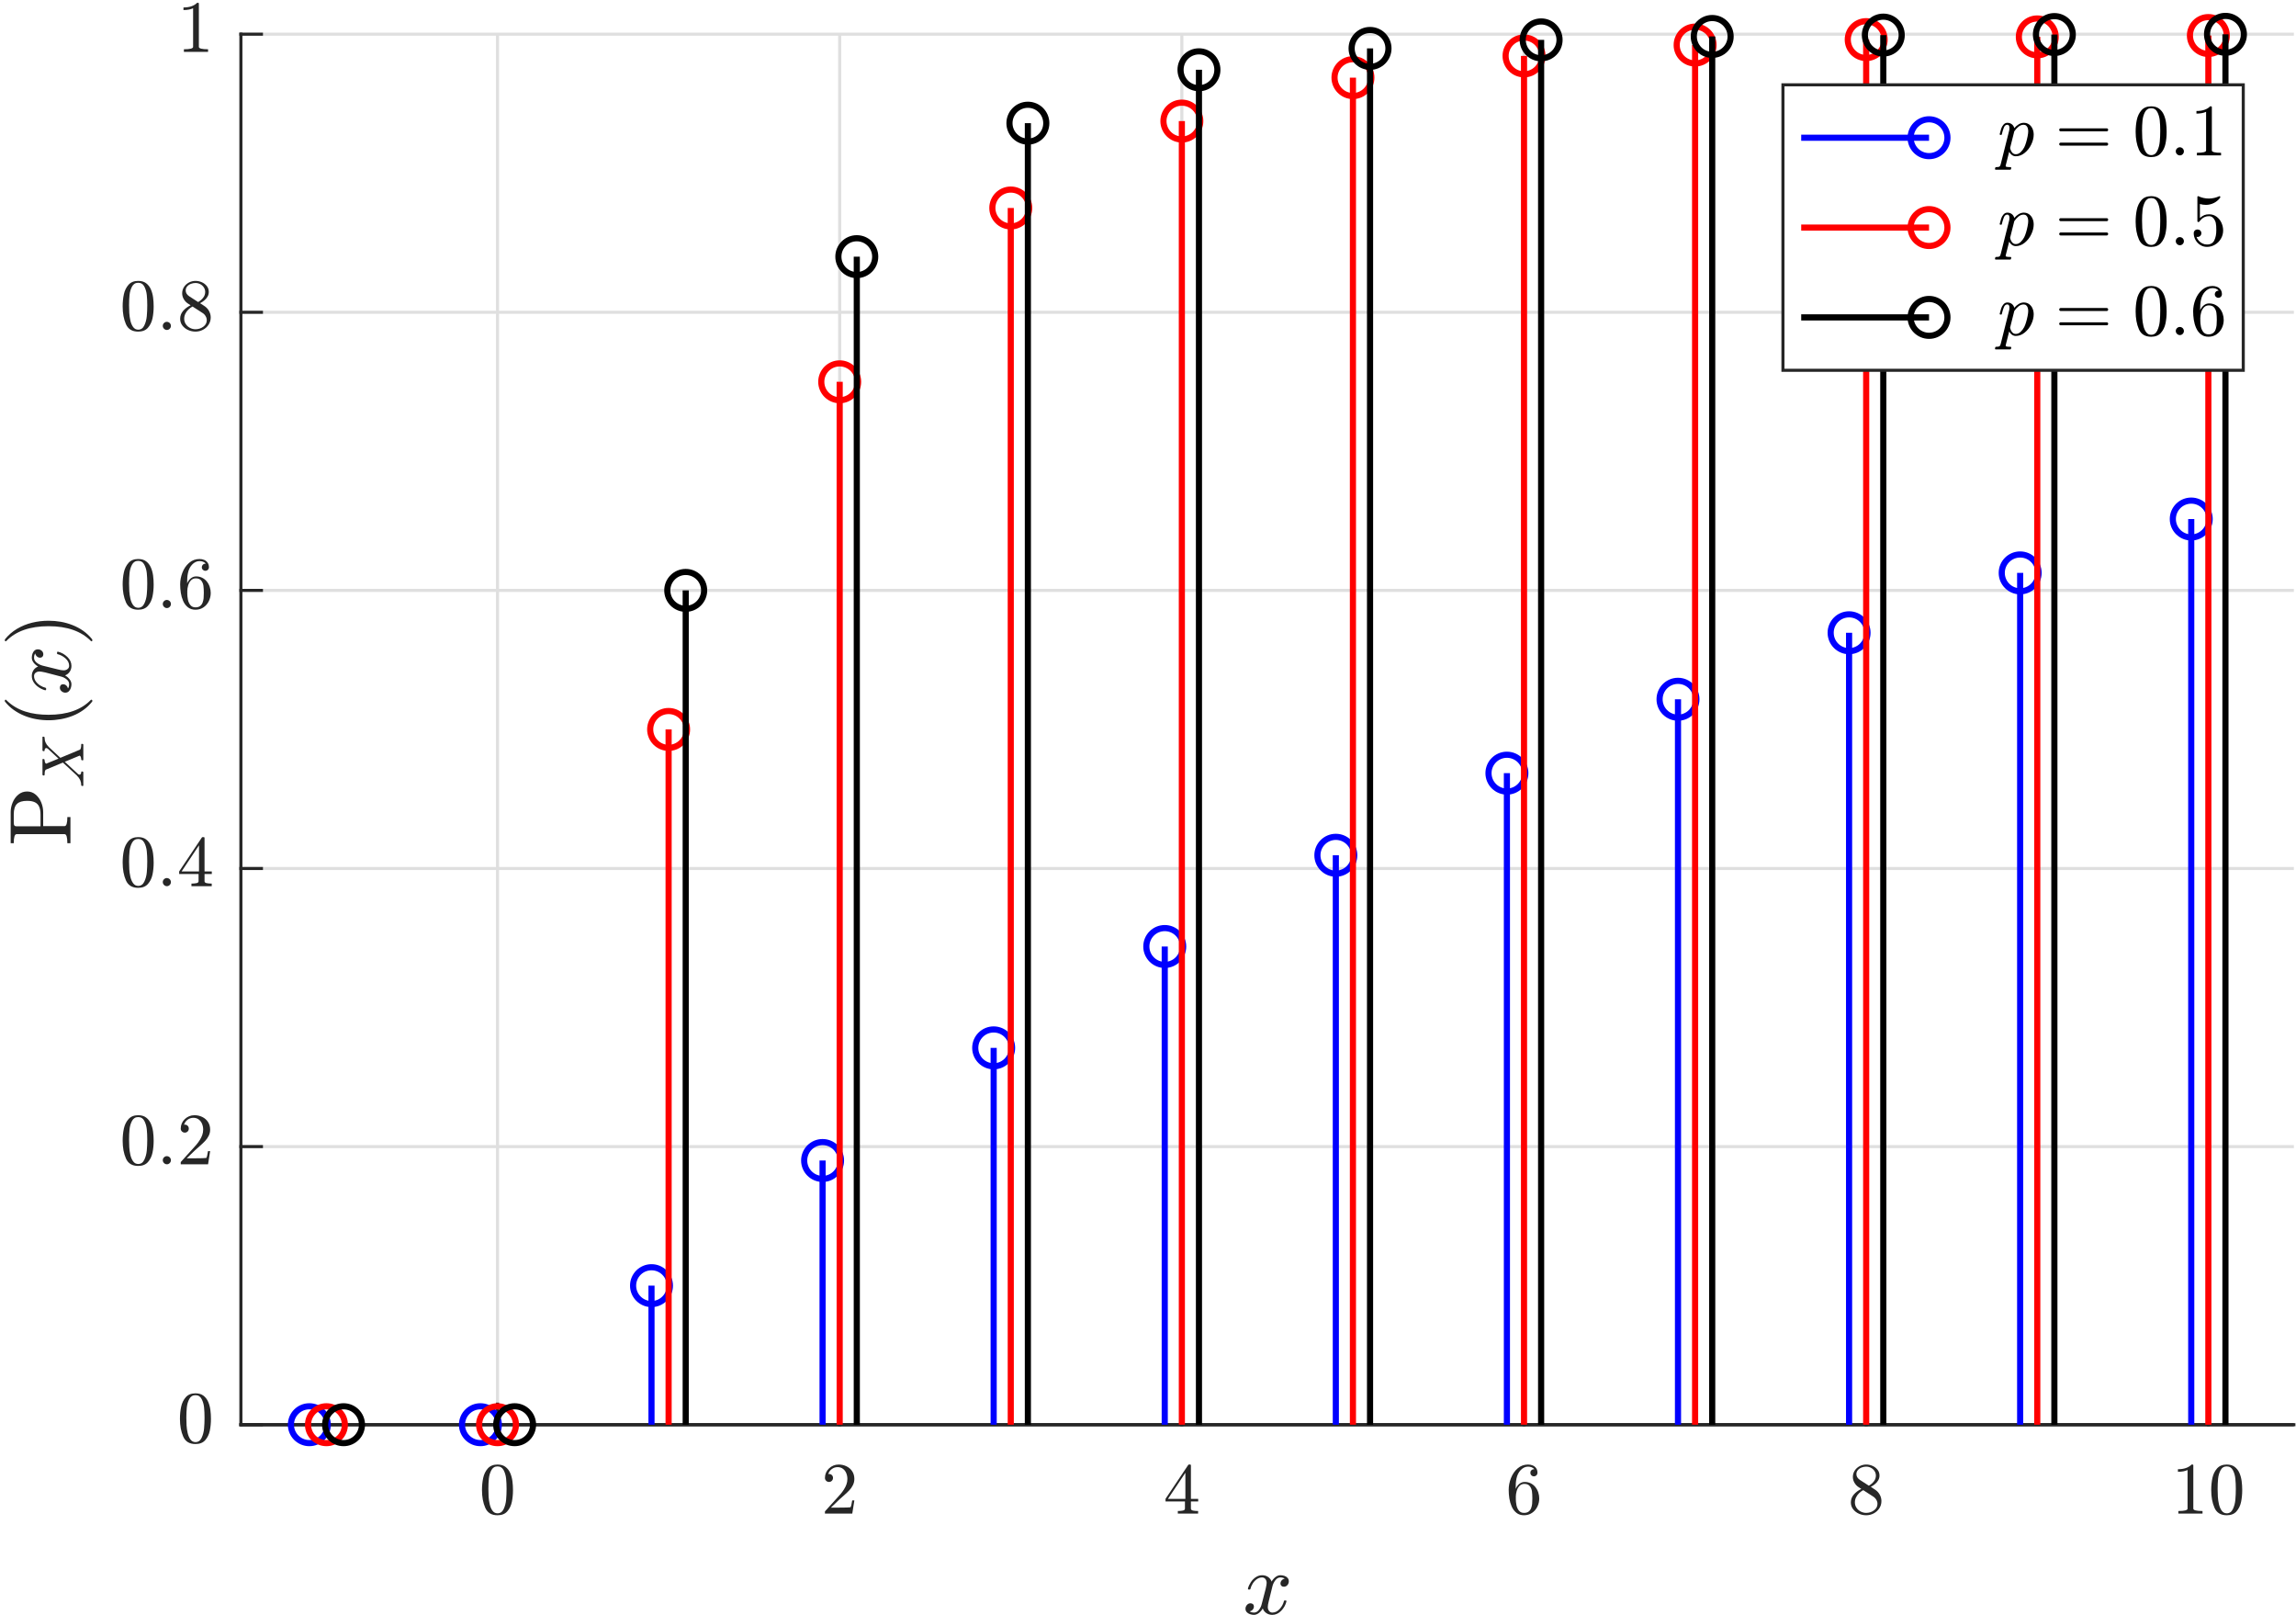 <?xml version="1.0" encoding="UTF-8" standalone="no"?>
<svg
   xmlns:dc="http://purl.org/dc/elements/1.1/"
   xmlns:cc="http://creativecommons.org/ns#"
   xmlns:rdf="http://www.w3.org/1999/02/22-rdf-syntax-ns#"
   xmlns:svg="http://www.w3.org/2000/svg"
   xmlns="http://www.w3.org/2000/svg"
   viewBox="0 0 498.667 350.667"
   height="350.667"
   width="498.667"
   xml:space="preserve"
   id="svg2"
   version="1.1"><rect x="0" y="0" width="498.667" height="350.667" fill="#333333" stroke="none"/><defs
     id="defs6" /><g
     transform="matrix(1.333,0,0,-1.333,0,350.667)"
     id="g10"><g
       transform="scale(0.1)"
       id="g12"><path
         id="path14"
         style="fill:#ffffff;fill-opacity:1;fill-rule:nonzero;stroke:none"
         d="M 0,0 H 4150 V 2785 H 0 Z" /><path
         id="path16"
         style="fill:#ffffff;fill-opacity:1;fill-rule:nonzero;stroke:none"
         d="M 0,0 H 4150 V 2785 H 0 Z" /><path
         id="path18"
         style="fill:#ffffff;fill-opacity:1;fill-rule:nonzero;stroke:none"
         d="m 392.5,310 h 3345 v 2265 h -3345 z" /><path
         id="path20"
         style="fill:none;stroke:#dfdfdf;stroke-width:5.003;stroke-linecap:butt;stroke-linejoin:round;stroke-miterlimit:10;stroke-dasharray:none;stroke-opacity:1"
         d="M 810.625,310 V 2575" /><path
         id="path22"
         style="fill:none;stroke:#dfdfdf;stroke-width:5.003;stroke-linecap:butt;stroke-linejoin:round;stroke-miterlimit:10;stroke-dasharray:none;stroke-opacity:1"
         d="M 1368.12,310 V 2575" /><path
         id="path24"
         style="fill:none;stroke:#dfdfdf;stroke-width:5.003;stroke-linecap:butt;stroke-linejoin:round;stroke-miterlimit:10;stroke-dasharray:none;stroke-opacity:1"
         d="M 1925.63,310 V 2575" /><path
         id="path26"
         style="fill:none;stroke:#dfdfdf;stroke-width:5.003;stroke-linecap:butt;stroke-linejoin:round;stroke-miterlimit:10;stroke-dasharray:none;stroke-opacity:1"
         d="M 2483.13,310 V 2575" /><path
         id="path28"
         style="fill:none;stroke:#dfdfdf;stroke-width:5.003;stroke-linecap:butt;stroke-linejoin:round;stroke-miterlimit:10;stroke-dasharray:none;stroke-opacity:1"
         d="M 3040.62,310 V 2575" /><path
         id="path30"
         style="fill:none;stroke:#dfdfdf;stroke-width:5.003;stroke-linecap:butt;stroke-linejoin:round;stroke-miterlimit:10;stroke-dasharray:none;stroke-opacity:1"
         d="M 3598.13,310 V 2575" /><path
         id="path32"
         style="fill:none;stroke:#dfdfdf;stroke-width:5.003;stroke-linecap:butt;stroke-linejoin:round;stroke-miterlimit:10;stroke-dasharray:none;stroke-opacity:1"
         d="M 3737.5,310 H 392.5" /><path
         id="path34"
         style="fill:none;stroke:#dfdfdf;stroke-width:5.003;stroke-linecap:butt;stroke-linejoin:round;stroke-miterlimit:10;stroke-dasharray:none;stroke-opacity:1"
         d="M 3737.5,763 H 392.5" /><path
         id="path36"
         style="fill:none;stroke:#dfdfdf;stroke-width:5.003;stroke-linecap:butt;stroke-linejoin:round;stroke-miterlimit:10;stroke-dasharray:none;stroke-opacity:1"
         d="M 3737.5,1216 H 392.5" /><path
         id="path38"
         style="fill:none;stroke:#dfdfdf;stroke-width:5.003;stroke-linecap:butt;stroke-linejoin:round;stroke-miterlimit:10;stroke-dasharray:none;stroke-opacity:1"
         d="M 3737.5,1669 H 392.5" /><path
         id="path40"
         style="fill:none;stroke:#dfdfdf;stroke-width:5.003;stroke-linecap:butt;stroke-linejoin:round;stroke-miterlimit:10;stroke-dasharray:none;stroke-opacity:1"
         d="M 3737.5,2122 H 392.5" /><path
         id="path42"
         style="fill:none;stroke:#dfdfdf;stroke-width:5.003;stroke-linecap:butt;stroke-linejoin:round;stroke-miterlimit:10;stroke-dasharray:none;stroke-opacity:1"
         d="M 3737.5,2575 H 392.5" /><path
         id="path44"
         style="fill:none;stroke:#262626;stroke-width:5.003;stroke-linecap:square;stroke-linejoin:round;stroke-miterlimit:10;stroke-dasharray:none;stroke-opacity:1"
         d="m 392.5,310 h 3345" /><path
         id="path46"
         style="fill:none;stroke:#262626;stroke-width:5.003;stroke-linecap:square;stroke-linejoin:round;stroke-miterlimit:10;stroke-dasharray:none;stroke-opacity:1"
         d="m 810.625,310 v 33.449" /><path
         id="path48"
         style="fill:none;stroke:#262626;stroke-width:5.003;stroke-linecap:square;stroke-linejoin:round;stroke-miterlimit:10;stroke-dasharray:none;stroke-opacity:1"
         d="m 1368.12,310 v 33.449" /><path
         id="path50"
         style="fill:none;stroke:#262626;stroke-width:5.003;stroke-linecap:square;stroke-linejoin:round;stroke-miterlimit:10;stroke-dasharray:none;stroke-opacity:1"
         d="m 1925.63,310 v 33.449" /><path
         id="path52"
         style="fill:none;stroke:#262626;stroke-width:5.003;stroke-linecap:square;stroke-linejoin:round;stroke-miterlimit:10;stroke-dasharray:none;stroke-opacity:1"
         d="m 2483.13,310 v 33.449" /><path
         id="path54"
         style="fill:none;stroke:#262626;stroke-width:5.003;stroke-linecap:square;stroke-linejoin:round;stroke-miterlimit:10;stroke-dasharray:none;stroke-opacity:1"
         d="m 3040.62,310 v 33.449" /><path
         id="path56"
         style="fill:none;stroke:#262626;stroke-width:5.003;stroke-linecap:square;stroke-linejoin:round;stroke-miterlimit:10;stroke-dasharray:none;stroke-opacity:1"
         d="m 3598.13,310 v 33.449" /><path
         id="path58"
         style="fill:#262626;fill-opacity:1;fill-rule:nonzero;stroke:none"
         d="m 810.625,162.508 c -9.766,0 -16.426,4.043 -19.98,12.129 -3.555,8.082 -5.332,17.711 -5.332,28.879 0,6.957 0.644,13.5 1.933,19.636 1.293,6.129 3.813,11.325 7.563,15.586 3.75,4.254 9.019,6.383 15.816,6.383 5.309,0 9.645,-1.289 13.004,-3.863 3.359,-2.582 5.922,-5.899 7.68,-9.961 1.757,-4.063 2.945,-8.438 3.57,-13.125 0.625,-4.688 0.937,-9.574 0.937,-14.656 0,-6.875 -0.625,-13.317 -1.875,-19.332 -1.25,-6.016 -3.73,-11.133 -7.437,-15.356 -3.711,-4.215 -9.004,-6.32 -15.879,-6.32 z m 0,3.164 c 4.453,0 7.773,2.285 9.961,6.855 2.187,4.571 3.535,9.629 4.043,15.172 0.508,5.547 0.762,11.442 0.762,17.692 0,6.023 -0.254,11.57 -0.762,16.644 -0.508,5.078 -1.832,9.692 -3.984,13.828 -2.149,4.141 -5.489,6.211 -10.02,6.211 -4.531,0 -7.891,-2.07 -10.078,-6.211 -2.188,-4.136 -3.535,-8.75 -4.043,-13.828 -0.508,-5.074 -0.758,-10.621 -0.758,-16.644 0,-4.45 0.113,-8.645 0.344,-12.59 0.234,-3.946 0.824,-8.008 1.762,-12.188 0.937,-4.179 2.437,-7.715 4.507,-10.605 2.071,-2.891 4.825,-4.336 8.266,-4.336" /><path
         id="path60"
         style="fill:#262626;fill-opacity:1;fill-rule:nonzero;stroke:none"
         d="m 1344.1,165.199 v 3.285 c 0,0.157 0.08,0.352 0.24,0.586 l 18.62,20.625 c 2.82,3.043 5.11,5.602 6.87,7.672 1.75,2.071 3.49,4.453 5.21,7.149 1.72,2.695 3.09,5.449 4.1,8.265 1.02,2.809 1.52,5.778 1.52,8.903 0,3.285 -0.6,6.41 -1.81,9.375 -1.21,2.968 -3.03,5.351 -5.45,7.144 -2.42,1.801 -5.31,2.703 -8.67,2.703 -3.52,0 -6.66,-1.035 -9.44,-3.105 -2.77,-2.071 -4.7,-4.785 -5.79,-8.145 0.3,0.074 0.73,0.11 1.28,0.11 1.8,0 3.32,-0.602 4.57,-1.813 1.25,-1.211 1.88,-2.754 1.88,-4.629 0,-1.875 -0.63,-3.437 -1.88,-4.687 -1.25,-1.25 -2.77,-1.875 -4.57,-1.875 -1.88,0 -3.46,0.644 -4.74,1.937 -1.29,1.289 -1.94,2.832 -1.94,4.625 0,2.973 0.57,5.785 1.7,8.438 1.13,2.656 2.77,5 4.93,7.035 2.14,2.031 4.54,3.594 7.2,4.687 2.66,1.09 5.51,1.637 8.55,1.637 4.53,0 8.77,-0.957 12.72,-2.875 3.95,-1.91 7.07,-4.641 9.38,-8.195 2.3,-3.555 3.45,-7.68 3.45,-12.367 0,-3.516 -0.76,-6.836 -2.28,-9.961 -1.53,-3.125 -3.48,-5.957 -5.86,-8.496 -2.39,-2.536 -5.43,-5.426 -9.14,-8.672 -3.71,-3.239 -6.16,-5.407 -7.33,-6.504 l -13.59,-13.125 h 11.6 c 5.63,0 10.35,0.058 14.18,0.176 3.83,0.117 5.86,0.257 6.09,0.41 0.94,1.015 1.88,4.726 2.82,11.129 h 3.51 l -3.4,-21.442 h -44.53" /><path
         id="path62"
         style="fill:#262626;fill-opacity:1;fill-rule:nonzero;stroke:none"
         d="m 1899.02,185.008 v 4.215 l 37.04,55.312 c 0.31,0.391 0.74,0.586 1.28,0.586 h 1.76 c 0.86,0 1.29,-0.43 1.29,-1.293 v -54.605 h 11.84 v -4.215 h -11.84 v -11.723 c 0,-1.64 1.17,-2.695 3.51,-3.164 2.35,-0.465 5.08,-0.699 8.21,-0.699 v -4.223 h -33.05 v 4.223 c 3.05,0 5.74,0.234 8.09,0.699 2.34,0.469 3.51,1.524 3.51,3.164 v 11.723 z m 3.98,4.215 h 28.37 v 42.539 z" /><path
         id="path64"
         style="fill:#262626;fill-opacity:1;fill-rule:nonzero;stroke:none"
         d="m 2483.13,162.508 c -4.92,0 -9.04,1.328 -12.36,3.98 -3.33,2.657 -5.91,6.094 -7.75,10.313 -1.83,4.222 -3.1,8.637 -3.81,13.246 -0.69,4.605 -1.05,9.254 -1.05,13.941 0,6.332 1.23,12.68 3.7,19.043 2.46,6.367 6.09,11.641 10.89,15.821 4.81,4.179 10.49,6.269 17.06,6.269 2.73,0 5.26,-0.508 7.61,-1.523 2.35,-1.016 4.2,-2.539 5.56,-4.567 1.38,-2.031 2.06,-4.453 2.06,-7.269 0,-1.641 -0.57,-3.028 -1.7,-4.16 -1.13,-1.133 -2.52,-1.696 -4.16,-1.696 -1.56,0 -2.91,0.563 -4.04,1.696 -1.14,1.132 -1.7,2.519 -1.7,4.16 0,1.566 0.56,2.914 1.7,4.043 1.13,1.136 2.48,1.703 4.04,1.703 h 0.7 c -1.02,1.406 -2.46,2.461 -4.33,3.164 -1.88,0.699 -3.79,1.051 -5.74,1.051 -2.43,0 -4.67,-0.528 -6.74,-1.582 -2.07,-1.055 -3.93,-2.481 -5.57,-4.278 -1.64,-1.793 -3.01,-3.785 -4.1,-5.976 -1.1,-2.184 -1.94,-4.664 -2.52,-7.438 -0.59,-2.777 -0.96,-5.375 -1.11,-7.793 -0.16,-2.426 -0.24,-5.472 -0.24,-9.144 1.41,3.281 3.4,5.976 5.97,8.086 2.59,2.109 5.48,3.164 8.68,3.164 3.59,0 6.85,-0.723 9.78,-2.168 2.93,-1.446 5.45,-3.457 7.56,-6.035 2.11,-2.575 3.71,-5.508 4.81,-8.793 1.09,-3.278 1.63,-6.598 1.63,-9.957 0,-4.688 -1.03,-9.137 -3.1,-13.36 -2.07,-4.219 -5,-7.597 -8.78,-10.14 -3.79,-2.536 -8.11,-3.801 -12.95,-3.801 z m 0,3.863 c 3.12,0 5.62,0.703 7.5,2.113 1.87,1.407 3.24,3.282 4.1,5.625 0.86,2.34 1.41,4.684 1.64,7.028 0.23,2.347 0.34,5.234 0.34,8.672 0,4.535 -0.21,8.402 -0.63,11.601 -0.43,3.203 -1.6,6.039 -3.52,8.496 -1.92,2.461 -4.86,3.692 -8.85,3.692 -3.21,0 -5.86,-1.094 -7.96,-3.278 -2.11,-2.191 -3.64,-4.965 -4.58,-8.324 -0.94,-3.359 -1.4,-6.562 -1.4,-9.609 0,-1.094 0.03,-1.914 0.11,-2.461 0,-0.078 -0.02,-0.156 -0.05,-0.231 -0.04,-0.082 -0.06,-0.199 -0.06,-0.351 0,-3.442 0.35,-6.918 1.05,-10.434 0.7,-3.515 2.05,-6.484 4.04,-8.902 2,-2.426 4.75,-3.637 8.27,-3.637" /><path
         id="path66"
         style="fill:#262626;fill-opacity:1;fill-rule:nonzero;stroke:none"
         d="m 3015.66,183.484 c 0,4.766 1.59,9.004 4.75,12.715 3.16,3.707 7.24,6.774 12.24,9.192 l -4.44,2.933 c -2.74,1.797 -4.97,4.18 -6.69,7.149 -1.72,2.968 -2.58,6.093 -2.58,9.375 0,3.828 1,7.289 2.99,10.371 2,3.086 4.67,5.508 8.03,7.269 3.36,1.754 6.92,2.633 10.67,2.633 3.59,0 7.03,-0.723 10.31,-2.168 3.28,-1.445 5.99,-3.515 8.14,-6.211 2.15,-2.695 3.23,-5.879 3.23,-9.547 0,-2.734 -0.65,-5.254 -1.94,-7.558 -1.29,-2.309 -3.03,-4.375 -5.22,-6.211 -2.18,-1.836 -4.52,-3.379 -7.02,-4.629 l 6.79,-4.453 c 3.21,-2.031 5.76,-4.727 7.68,-8.086 1.91,-3.36 2.86,-6.914 2.86,-10.664 0,-4.301 -1.14,-8.231 -3.44,-11.785 -2.31,-3.547 -5.38,-6.321 -9.21,-8.317 -3.83,-1.988 -7.89,-2.984 -12.18,-2.984 -4.15,0 -8.13,0.855 -11.96,2.57 -3.83,1.723 -6.95,4.164 -9.37,7.328 -2.42,3.168 -3.64,6.86 -3.64,11.078 z m 6.57,0 c 0,-3.203 0.86,-6.117 2.58,-8.738 1.71,-2.613 4,-4.664 6.85,-6.148 2.85,-1.485 5.84,-2.227 8.97,-2.227 4.68,0 8.92,1.367 12.71,4.102 3.79,2.734 5.68,6.328 5.68,10.785 0,1.558 -0.31,3.082 -0.93,4.566 -0.63,1.485 -1.47,2.852 -2.52,4.102 -1.06,1.25 -2.25,2.265 -3.57,3.047 l -16.18,10.433 c -2.5,-1.332 -4.79,-3.011 -6.86,-5.043 -2.07,-2.027 -3.71,-4.312 -4.92,-6.851 -1.21,-2.543 -1.81,-5.215 -1.81,-8.028 z m 8.2,36.563 14.53,-9.375 c 3.36,1.949 6.11,4.312 8.27,7.09 2.14,2.773 3.21,5.918 3.21,9.433 0,2.657 -0.74,5.114 -2.23,7.379 -1.48,2.266 -3.43,4.024 -5.85,5.274 -2.42,1.25 -5.04,1.875 -7.86,1.875 -2.41,0 -4.86,-0.469 -7.32,-1.403 -2.45,-0.941 -4.49,-2.347 -6.09,-4.222 -1.6,-1.875 -2.4,-4.063 -2.4,-6.563 0,-3.75 1.91,-6.914 5.74,-9.488" /><path
         id="path68"
         style="fill:#262626;fill-opacity:1;fill-rule:nonzero;stroke:none"
         d="m 3549.25,165.199 v 4.223 c 10,0 15,1.289 15,3.863 v 62.934 c -4.14,-1.957 -9.37,-2.934 -15.69,-2.934 v 4.223 c 9.84,0 17.26,2.539 22.26,7.613 h 1.64 c 0.31,0 0.59,-0.098 0.82,-0.293 0.23,-0.195 0.35,-0.449 0.35,-0.758 v -70.785 c 0,-2.574 5,-3.863 15,-3.863 v -4.223 h -39.38" /><path
         id="path70"
         style="fill:#262626;fill-opacity:1;fill-rule:nonzero;stroke:none"
         d="m 3628.13,162.508 c -9.77,0 -16.43,4.043 -19.99,12.129 -3.55,8.082 -5.33,17.711 -5.33,28.879 0,6.957 0.65,13.5 1.94,19.636 1.29,6.129 3.81,11.325 7.56,15.586 3.75,4.254 9.02,6.383 15.82,6.383 5.31,0 9.64,-1.289 13,-3.863 3.36,-2.582 5.92,-5.899 7.68,-9.961 1.76,-4.063 2.94,-8.438 3.57,-13.125 0.62,-4.688 0.94,-9.574 0.94,-14.656 0,-6.875 -0.63,-13.317 -1.88,-19.332 -1.25,-6.016 -3.73,-11.133 -7.44,-15.356 -3.71,-4.215 -9,-6.32 -15.87,-6.32 z m 0,3.164 c 4.45,0 7.77,2.285 9.96,6.855 2.18,4.571 3.53,9.629 4.04,15.172 0.51,5.547 0.76,11.442 0.76,17.692 0,6.023 -0.25,11.57 -0.76,16.644 -0.51,5.078 -1.83,9.692 -3.99,13.828 -2.14,4.141 -5.48,6.211 -10.01,6.211 -4.54,0 -7.9,-2.07 -10.08,-6.211 -2.19,-4.136 -3.54,-8.75 -4.05,-13.828 -0.5,-5.074 -0.75,-10.621 -0.75,-16.644 0,-4.45 0.11,-8.645 0.35,-12.59 0.23,-3.946 0.81,-8.008 1.75,-12.188 0.94,-4.179 2.44,-7.715 4.51,-10.605 2.07,-2.891 4.83,-4.336 8.27,-4.336" /><path
         id="path72"
         style="fill:#262626;fill-opacity:1;fill-rule:nonzero;stroke:none"
         d="m 2036.13,6.004 c 1.64,-1.332 4.02,-1.996 7.14,-1.996 2.97,0 5.59,1.426 7.86,4.281 2.26,2.852 3.78,5.992 4.57,9.43 l 6.56,25.199 c 1.02,4.609 1.53,7.734 1.53,9.375 0,2.418 -0.67,4.508 -2,6.269 -1.33,1.754 -3.16,2.633 -5.5,2.633 -3.05,0 -5.91,-0.938 -8.56,-2.812 -2.66,-1.875 -4.88,-4.258 -6.68,-7.148 -1.8,-2.891 -3.05,-5.82 -3.75,-8.789 -0.24,-0.625 -0.63,-0.938 -1.17,-0.938 h -1.76 c -0.7,0 -1.06,0.43 -1.06,1.289 v 0.473 c 0.94,3.516 2.53,6.953 4.75,10.312 2.23,3.359 4.94,6.074 8.15,8.145 3.2,2.07 6.63,3.105 10.31,3.105 3.52,0 6.66,-0.918 9.43,-2.75 2.77,-1.844 4.75,-4.363 5.92,-7.562 1.64,2.891 3.73,5.332 6.27,7.32 2.54,1.996 5.29,2.992 8.26,2.992 2.03,0 4.12,-0.351 6.27,-1.059 2.15,-0.703 3.88,-1.797 5.21,-3.277 1.33,-1.484 2,-3.359 2,-5.625 0,-2.344 -0.77,-4.394 -2.29,-6.156 -1.52,-1.754 -3.49,-2.633 -5.92,-2.633 -1.56,0 -2.85,0.488 -3.86,1.465 -1.02,0.973 -1.52,2.203 -1.52,3.688 0,2.031 0.68,3.789 2.05,5.273 1.36,1.484 2.98,2.387 4.86,2.699 -1.65,1.324 -3.99,1.988 -7.03,1.988 -3.05,0 -5.71,-1.426 -7.97,-4.273 -2.27,-2.852 -3.87,-5.996 -4.81,-9.438 l -6.21,-25.191 c -1.01,-3.832 -1.52,-6.957 -1.52,-9.375 0,-2.426 0.68,-4.516 2.05,-6.27 1.36,-1.762 3.18,-2.641 5.45,-2.641 4.45,0 8.43,1.973 11.95,5.918 3.52,3.945 5.82,8.262 6.91,12.953 0.16,0.543 0.51,0.816 1.06,0.816 h 1.76 c 0.39,0 0.7,-0.137 0.93,-0.406 0.24,-0.274 0.36,-0.57 0.36,-0.883 0,-0.074 -0.04,-0.192 -0.12,-0.348 -1.41,-5.703 -4.26,-10.762 -8.55,-15.18 -4.3,-4.414 -9.15,-6.621 -14.54,-6.621 -3.51,0 -6.68,0.937 -9.49,2.812 -2.81,1.875 -4.8,4.414 -5.97,7.621 -1.49,-2.734 -3.54,-5.16 -6.16,-7.27 -2.61,-2.109 -5.41,-3.164 -8.38,-3.164 -2.03,0 -4.12,0.371 -6.27,1.117 -2.14,0.738 -3.9,1.852 -5.27,3.336 -1.36,1.488 -2.05,3.363 -2.05,5.625 0,2.191 0.78,4.203 2.34,6.039 1.57,1.836 3.52,2.754 5.87,2.754 1.56,0 2.86,-0.473 3.92,-1.41 1.06,-0.938 1.58,-2.188 1.58,-3.75 0,-1.949 -0.64,-3.668 -1.93,-5.152 -1.29,-1.484 -2.95,-2.422 -4.98,-2.812" /><path
         id="path74"
         style="fill:none;stroke:#262626;stroke-width:5.003;stroke-linecap:square;stroke-linejoin:round;stroke-miterlimit:10;stroke-dasharray:none;stroke-opacity:1"
         d="M 392.5,310 V 2575" /><path
         id="path76"
         style="fill:none;stroke:#262626;stroke-width:5.003;stroke-linecap:square;stroke-linejoin:round;stroke-miterlimit:10;stroke-dasharray:none;stroke-opacity:1"
         d="m 392.5,310 h 33.449" /><path
         id="path78"
         style="fill:none;stroke:#262626;stroke-width:5.003;stroke-linecap:square;stroke-linejoin:round;stroke-miterlimit:10;stroke-dasharray:none;stroke-opacity:1"
         d="m 392.5,763 h 33.449" /><path
         id="path80"
         style="fill:none;stroke:#262626;stroke-width:5.003;stroke-linecap:square;stroke-linejoin:round;stroke-miterlimit:10;stroke-dasharray:none;stroke-opacity:1"
         d="m 392.5,1216 h 33.449" /><path
         id="path82"
         style="fill:none;stroke:#262626;stroke-width:5.003;stroke-linecap:square;stroke-linejoin:round;stroke-miterlimit:10;stroke-dasharray:none;stroke-opacity:1"
         d="m 392.5,1669 h 33.449" /><path
         id="path84"
         style="fill:none;stroke:#262626;stroke-width:5.003;stroke-linecap:square;stroke-linejoin:round;stroke-miterlimit:10;stroke-dasharray:none;stroke-opacity:1"
         d="m 392.5,2122 h 33.449" /><path
         id="path86"
         style="fill:none;stroke:#262626;stroke-width:5.003;stroke-linecap:square;stroke-linejoin:round;stroke-miterlimit:10;stroke-dasharray:none;stroke-opacity:1"
         d="m 392.5,2575 h 33.449" /><path
         id="path88"
         style="fill:#262626;fill-opacity:1;fill-rule:nonzero;stroke:none"
         d="m 318.5,278.508 c -9.766,0 -16.426,4.043 -19.98,12.129 -3.555,8.082 -5.332,17.711 -5.332,28.879 0,6.957 0.644,13.5 1.933,19.636 1.293,6.129 3.813,11.325 7.563,15.586 3.75,4.254 9.019,6.383 15.816,6.383 5.309,0 9.645,-1.289 13.004,-3.863 3.359,-2.582 5.922,-5.899 7.68,-9.961 1.757,-4.063 2.945,-8.438 3.57,-13.125 0.625,-4.688 0.937,-9.574 0.937,-14.656 0,-6.875 -0.625,-13.317 -1.875,-19.332 -1.25,-6.016 -3.73,-11.133 -7.437,-15.356 -3.711,-4.215 -9.004,-6.32 -15.879,-6.32 z m 0,3.164 c 4.453,0 7.773,2.285 9.961,6.855 2.187,4.571 3.535,9.629 4.043,15.172 0.508,5.547 0.762,11.442 0.762,17.692 0,6.023 -0.254,11.57 -0.762,16.644 -0.508,5.078 -1.832,9.692 -3.984,13.828 -2.149,4.141 -5.489,6.211 -10.02,6.211 -4.531,0 -7.891,-2.07 -10.078,-6.211 -2.188,-4.136 -3.535,-8.75 -4.043,-13.828 -0.508,-5.074 -0.758,-10.621 -0.758,-16.644 0,-4.45 0.113,-8.645 0.344,-12.59 0.234,-3.946 0.824,-8.008 1.762,-12.188 0.937,-4.179 2.437,-7.715 4.507,-10.605 2.071,-2.891 4.825,-4.336 8.266,-4.336" /><path
         id="path90"
         style="fill:#262626;fill-opacity:1;fill-rule:nonzero;stroke:none"
         d="m 225.164,731.508 c -9.766,0 -16.426,4.043 -19.98,12.129 -3.555,8.082 -5.332,17.711 -5.332,28.879 0,6.957 0.644,13.5 1.933,19.636 1.289,6.129 3.809,11.325 7.559,15.586 3.75,4.254 9.023,6.383 15.82,6.383 5.313,0 9.652,-1.289 13.012,-3.863 3.359,-2.582 5.918,-5.899 7.672,-9.961 1.761,-4.063 2.953,-8.438 3.578,-13.125 0.625,-4.688 0.937,-9.574 0.937,-14.656 0,-6.875 -0.625,-13.317 -1.875,-19.332 -1.25,-6.016 -3.73,-11.133 -7.441,-15.356 -3.715,-4.215 -9.008,-6.32 -15.883,-6.32 z m 0,3.164 c 4.453,0 7.777,2.285 9.965,6.855 2.187,4.571 3.535,9.629 4.043,15.172 0.504,5.547 0.758,11.442 0.758,17.692 0,6.023 -0.254,11.57 -0.758,16.644 -0.508,5.078 -1.84,9.692 -3.988,13.828 -2.145,4.141 -5.485,6.211 -10.02,6.211 -4.531,0 -7.891,-2.07 -10.074,-6.211 -2.192,-4.136 -3.539,-8.75 -4.043,-13.828 -0.508,-5.074 -0.766,-10.621 -0.766,-16.644 0,-4.45 0.117,-8.645 0.356,-12.59 0.234,-3.946 0.816,-8.008 1.754,-12.188 0.937,-4.179 2.445,-7.715 4.515,-10.605 2.071,-2.891 4.821,-4.336 8.258,-4.336" /><path
         id="path92"
         style="fill:#262626;fill-opacity:1;fill-rule:nonzero;stroke:none"
         d="m 265.242,740.883 c 0,1.793 0.664,3.336 1.996,4.629 1.328,1.289 2.891,1.933 4.688,1.933 1.094,0 2.168,-0.297 3.222,-0.886 1.055,-0.582 1.875,-1.403 2.461,-2.457 0.586,-1.055 0.879,-2.129 0.879,-3.219 0,-1.801 -0.644,-3.363 -1.937,-4.688 -1.289,-1.332 -2.832,-1.996 -4.625,-1.996 -1.797,0 -3.36,0.664 -4.688,1.996 -1.332,1.325 -1.996,2.887 -1.996,4.688" /><path
         id="path94"
         style="fill:#262626;fill-opacity:1;fill-rule:nonzero;stroke:none"
         d="m 294.477,734.199 v 3.285 c 0,0.157 0.078,0.352 0.234,0.586 l 18.629,20.625 c 2.816,3.043 5.101,5.602 6.863,7.672 1.754,2.071 3.492,4.453 5.211,7.149 1.723,2.695 3.09,5.449 4.102,8.265 1.015,2.809 1.523,5.778 1.523,8.903 0,3.285 -0.605,6.41 -1.812,9.375 -1.215,2.968 -3.036,5.351 -5.454,7.144 -2.421,1.801 -5.312,2.703 -8.671,2.703 -3.516,0 -6.661,-1.035 -9.434,-3.105 -2.777,-2.071 -4.707,-4.785 -5.797,-8.145 0.309,0.074 0.738,0.11 1.281,0.11 1.801,0 3.325,-0.602 4.575,-1.813 1.25,-1.211 1.875,-2.754 1.875,-4.629 0,-1.875 -0.625,-3.437 -1.875,-4.687 -1.25,-1.25 -2.774,-1.875 -4.575,-1.875 -1.875,0 -3.453,0.644 -4.738,1.937 -1.293,1.289 -1.937,2.832 -1.937,4.625 0,2.973 0.566,5.785 1.695,8.438 1.137,2.656 2.777,5 4.93,7.035 2.144,2.031 4.546,3.594 7.207,4.687 2.652,1.09 5.504,1.637 8.55,1.637 4.528,0 8.77,-0.957 12.719,-2.875 3.945,-1.91 7.07,-4.641 9.375,-8.195 2.301,-3.555 3.449,-7.68 3.449,-12.367 0,-3.516 -0.761,-6.836 -2.281,-9.961 -1.523,-3.125 -3.476,-5.957 -5.855,-8.496 -2.387,-2.536 -5.434,-5.426 -9.145,-8.672 -3.707,-3.239 -6.152,-5.407 -7.324,-6.504 l -13.594,-13.125 h 11.606 c 5.625,0 10.347,0.058 14.175,0.176 3.829,0.117 5.86,0.257 6.094,0.41 0.938,1.015 1.875,4.726 2.813,11.129 h 3.511 l -3.398,-21.442 h -44.527" /><path
         id="path96"
         style="fill:#262626;fill-opacity:1;fill-rule:nonzero;stroke:none"
         d="m 225.164,1184.51 c -9.766,0 -16.426,4.04 -19.98,12.13 -3.555,8.08 -5.332,17.71 -5.332,28.88 0,6.95 0.644,13.5 1.933,19.63 1.289,6.13 3.809,11.33 7.559,15.59 3.75,4.25 9.023,6.38 15.82,6.38 5.313,0 9.652,-1.29 13.012,-3.86 3.359,-2.58 5.918,-5.9 7.672,-9.96 1.761,-4.07 2.953,-8.44 3.578,-13.13 0.625,-4.69 0.937,-9.57 0.937,-14.65 0,-6.88 -0.625,-13.32 -1.875,-19.34 -1.25,-6.01 -3.73,-11.13 -7.441,-15.35 -3.715,-4.22 -9.008,-6.32 -15.883,-6.32 z m 0,3.16 c 4.453,0 7.777,2.29 9.965,6.86 2.187,4.57 3.535,9.63 4.043,15.17 0.504,5.55 0.758,11.44 0.758,17.69 0,6.02 -0.254,11.57 -0.758,16.65 -0.508,5.07 -1.84,9.69 -3.988,13.82 -2.145,4.14 -5.485,6.21 -10.02,6.21 -4.531,0 -7.891,-2.07 -10.074,-6.21 -2.192,-4.13 -3.539,-8.75 -4.043,-13.82 -0.508,-5.08 -0.766,-10.63 -0.766,-16.65 0,-4.45 0.117,-8.64 0.356,-12.59 0.234,-3.94 0.816,-8.01 1.754,-12.19 0.937,-4.18 2.445,-7.71 4.515,-10.6 2.071,-2.89 4.821,-4.34 8.258,-4.34" /><path
         id="path98"
         style="fill:#262626;fill-opacity:1;fill-rule:nonzero;stroke:none"
         d="m 265.242,1193.88 c 0,1.8 0.664,3.34 1.996,4.63 1.328,1.29 2.891,1.94 4.688,1.94 1.094,0 2.168,-0.3 3.222,-0.89 1.055,-0.58 1.875,-1.4 2.461,-2.46 0.586,-1.05 0.879,-2.13 0.879,-3.22 0,-1.8 -0.644,-3.36 -1.937,-4.68 -1.289,-1.34 -2.832,-2 -4.625,-2 -1.797,0 -3.36,0.66 -4.688,2 -1.332,1.32 -1.996,2.88 -1.996,4.68" /><path
         id="path100"
         style="fill:#262626;fill-opacity:1;fill-rule:nonzero;stroke:none"
         d="m 291.898,1207.01 v 4.21 l 37.036,55.32 c 0.308,0.39 0.738,0.58 1.281,0.58 h 1.762 c 0.859,0 1.289,-0.43 1.289,-1.29 v -54.61 h 11.836 v -4.21 h -11.836 v -11.72 c 0,-1.65 1.172,-2.7 3.511,-3.17 2.344,-0.46 5.082,-0.7 8.207,-0.7 v -4.22 h -33.046 v 4.22 c 3.046,0 5.738,0.24 8.085,0.7 2.344,0.47 3.516,1.52 3.516,3.17 v 11.72 z m 3.981,4.21 h 28.367 v 42.54 z" /><path
         id="path102"
         style="fill:#262626;fill-opacity:1;fill-rule:nonzero;stroke:none"
         d="m 225.164,1637.51 c -9.766,0 -16.426,4.04 -19.98,12.13 -3.555,8.08 -5.332,17.71 -5.332,28.88 0,6.95 0.644,13.5 1.933,19.63 1.289,6.13 3.809,11.33 7.559,15.59 3.75,4.25 9.023,6.38 15.82,6.38 5.313,0 9.652,-1.29 13.012,-3.86 3.359,-2.58 5.918,-5.9 7.672,-9.96 1.761,-4.07 2.953,-8.44 3.578,-13.13 0.625,-4.69 0.937,-9.57 0.937,-14.65 0,-6.88 -0.625,-13.32 -1.875,-19.34 -1.25,-6.01 -3.73,-11.13 -7.441,-15.35 -3.715,-4.22 -9.008,-6.32 -15.883,-6.32 z m 0,3.16 c 4.453,0 7.777,2.29 9.965,6.86 2.187,4.57 3.535,9.63 4.043,15.17 0.504,5.55 0.758,11.44 0.758,17.69 0,6.02 -0.254,11.57 -0.758,16.65 -0.508,5.07 -1.84,9.69 -3.988,13.82 -2.145,4.14 -5.485,6.21 -10.02,6.21 -4.531,0 -7.891,-2.07 -10.074,-6.21 -2.192,-4.13 -3.539,-8.75 -4.043,-13.82 -0.508,-5.08 -0.766,-10.63 -0.766,-16.65 0,-4.45 0.117,-8.64 0.356,-12.59 0.234,-3.94 0.816,-8.01 1.754,-12.19 0.937,-4.18 2.445,-7.71 4.515,-10.6 2.071,-2.89 4.821,-4.34 8.258,-4.34" /><path
         id="path104"
         style="fill:#262626;fill-opacity:1;fill-rule:nonzero;stroke:none"
         d="m 265.242,1646.88 c 0,1.8 0.664,3.34 1.996,4.63 1.328,1.29 2.891,1.94 4.688,1.94 1.094,0 2.168,-0.3 3.222,-0.89 1.055,-0.58 1.875,-1.4 2.461,-2.46 0.586,-1.05 0.879,-2.13 0.879,-3.22 0,-1.8 -0.644,-3.36 -1.937,-4.68 -1.289,-1.34 -2.832,-2 -4.625,-2 -1.797,0 -3.36,0.66 -4.688,2 -1.332,1.32 -1.996,2.88 -1.996,4.68" /><path
         id="path106"
         style="fill:#262626;fill-opacity:1;fill-rule:nonzero;stroke:none"
         d="m 318.5,1637.51 c -4.922,0 -9.039,1.33 -12.359,3.98 -3.325,2.65 -5.907,6.09 -7.743,10.31 -1.832,4.22 -3.101,8.64 -3.808,13.25 -0.699,4.6 -1.051,9.25 -1.051,13.94 0,6.33 1.231,12.68 3.691,19.04 2.461,6.37 6.094,11.64 10.899,15.82 4.805,4.18 10.488,6.27 17.055,6.27 2.73,0 5.265,-0.51 7.613,-1.52 2.344,-1.02 4.199,-2.54 5.562,-4.57 1.371,-2.03 2.055,-4.45 2.055,-7.27 0,-1.64 -0.566,-3.03 -1.703,-4.16 -1.129,-1.13 -2.512,-1.69 -4.152,-1.69 -1.567,0 -2.914,0.56 -4.043,1.69 -1.137,1.13 -1.703,2.52 -1.703,4.16 0,1.57 0.566,2.92 1.703,4.04 1.129,1.14 2.476,1.71 4.043,1.71 h 0.695 c -1.016,1.4 -2.457,2.46 -4.332,3.16 -1.875,0.7 -3.789,1.05 -5.738,1.05 -2.426,0 -4.672,-0.52 -6.743,-1.58 -2.07,-1.05 -3.925,-2.48 -5.566,-4.28 -1.641,-1.79 -3.008,-3.78 -4.102,-5.97 -1.097,-2.19 -1.937,-4.67 -2.519,-7.44 -0.586,-2.78 -0.957,-5.38 -1.113,-7.79 -0.157,-2.43 -0.239,-5.48 -0.239,-9.15 1.411,3.28 3.403,5.98 5.977,8.09 2.582,2.11 5.473,3.16 8.68,3.16 3.589,0 6.847,-0.72 9.777,-2.17 2.93,-1.44 5.453,-3.45 7.562,-6.03 2.11,-2.58 3.711,-5.51 4.805,-8.79 1.094,-3.28 1.637,-6.6 1.637,-9.96 0,-4.69 -1.035,-9.14 -3.106,-13.36 -2.07,-4.22 -4.996,-7.6 -8.781,-10.14 -3.789,-2.54 -8.109,-3.8 -12.953,-3.8 z m 0,3.86 c 3.125,0 5.625,0.7 7.5,2.11 1.875,1.41 3.242,3.29 4.102,5.63 0.859,2.34 1.41,4.68 1.644,7.03 0.231,2.34 0.344,5.23 0.344,8.67 0,4.53 -0.211,8.4 -0.637,11.6 -0.43,3.2 -1.601,6.04 -3.519,8.5 -1.914,2.46 -4.864,3.69 -8.848,3.69 -3.207,0 -5.859,-1.1 -7.965,-3.28 -2.109,-2.19 -3.637,-4.96 -4.574,-8.32 -0.938,-3.36 -1.406,-6.57 -1.406,-9.61 0,-1.1 0.039,-1.92 0.113,-2.46 0,-0.08 -0.016,-0.16 -0.051,-0.23 -0.039,-0.09 -0.062,-0.2 -0.062,-0.36 0,-3.44 0.351,-6.91 1.05,-10.43 0.707,-3.52 2.055,-6.48 4.043,-8.9 1.996,-2.43 4.75,-3.64 8.266,-3.64" /><path
         id="path108"
         style="fill:#262626;fill-opacity:1;fill-rule:nonzero;stroke:none"
         d="m 225.164,2090.51 c -9.766,0 -16.426,4.04 -19.98,12.13 -3.555,8.08 -5.332,17.71 -5.332,28.88 0,6.95 0.644,13.5 1.933,19.63 1.289,6.13 3.809,11.33 7.559,15.59 3.75,4.25 9.023,6.38 15.82,6.38 5.313,0 9.652,-1.29 13.012,-3.86 3.359,-2.58 5.918,-5.9 7.672,-9.96 1.761,-4.07 2.953,-8.44 3.578,-13.13 0.625,-4.69 0.937,-9.57 0.937,-14.65 0,-6.88 -0.625,-13.32 -1.875,-19.34 -1.25,-6.01 -3.73,-11.13 -7.441,-15.35 -3.715,-4.22 -9.008,-6.32 -15.883,-6.32 z m 0,3.16 c 4.453,0 7.777,2.29 9.965,6.86 2.187,4.57 3.535,9.63 4.043,15.17 0.504,5.55 0.758,11.44 0.758,17.69 0,6.02 -0.254,11.57 -0.758,16.65 -0.508,5.07 -1.84,9.69 -3.988,13.82 -2.145,4.14 -5.485,6.21 -10.02,6.21 -4.531,0 -7.891,-2.07 -10.074,-6.21 -2.192,-4.13 -3.539,-8.75 -4.043,-13.82 -0.508,-5.08 -0.766,-10.63 -0.766,-16.65 0,-4.45 0.117,-8.64 0.356,-12.59 0.234,-3.94 0.816,-8.01 1.754,-12.19 0.937,-4.18 2.445,-7.71 4.515,-10.6 2.071,-2.89 4.821,-4.34 8.258,-4.34" /><path
         id="path110"
         style="fill:#262626;fill-opacity:1;fill-rule:nonzero;stroke:none"
         d="m 265.242,2099.88 c 0,1.8 0.664,3.34 1.996,4.63 1.328,1.29 2.891,1.94 4.688,1.94 1.094,0 2.168,-0.3 3.222,-0.89 1.055,-0.58 1.875,-1.4 2.461,-2.46 0.586,-1.05 0.879,-2.13 0.879,-3.22 0,-1.8 -0.644,-3.36 -1.937,-4.68 -1.289,-1.34 -2.832,-2 -4.625,-2 -1.797,0 -3.36,0.66 -4.688,2 -1.332,1.32 -1.996,2.88 -1.996,4.68" /><path
         id="path112"
         style="fill:#262626;fill-opacity:1;fill-rule:nonzero;stroke:none"
         d="m 293.539,2111.48 c 0,4.77 1.582,9.01 4.75,12.72 3.16,3.71 7.238,6.77 12.238,9.19 l -4.449,2.93 c -2.734,1.8 -4.961,4.18 -6.68,7.15 -1.722,2.97 -2.582,6.1 -2.582,9.38 0,3.83 1,7.29 2.993,10.37 1.992,3.08 4.668,5.51 8.027,7.27 3.359,1.75 6.914,2.63 10.664,2.63 3.594,0 7.031,-0.72 10.313,-2.17 3.281,-1.44 5.996,-3.51 8.144,-6.21 2.152,-2.69 3.227,-5.88 3.227,-9.54 0,-2.74 -0.645,-5.26 -1.938,-7.56 -1.289,-2.31 -3.027,-4.38 -5.219,-6.21 -2.183,-1.84 -4.527,-3.38 -7.027,-4.63 l 6.797,-4.46 c 3.203,-2.03 5.762,-4.72 7.68,-8.08 1.91,-3.36 2.863,-6.92 2.863,-10.67 0,-4.3 -1.149,-8.23 -3.449,-11.78 -2.305,-3.55 -5.375,-6.32 -9.203,-8.32 -3.829,-1.99 -7.891,-2.98 -12.188,-2.98 -4.141,0 -8.125,0.85 -11.953,2.57 -3.828,1.72 -6.953,4.16 -9.375,7.33 -2.422,3.16 -3.633,6.86 -3.633,11.07 z m 6.563,0 c 0,-3.2 0.859,-6.11 2.582,-8.73 1.714,-2.62 4,-4.67 6.855,-6.15 2.848,-1.49 5.836,-2.23 8.961,-2.23 4.684,0 8.922,1.37 12.711,4.1 3.793,2.74 5.687,6.33 5.687,10.79 0,1.56 -0.312,3.08 -0.937,4.56 -0.625,1.49 -1.465,2.86 -2.52,4.11 -1.054,1.25 -2.246,2.26 -3.57,3.04 l -16.18,10.44 c -2.5,-1.34 -4.785,-3.02 -6.855,-5.05 -2.07,-2.02 -3.707,-4.31 -4.918,-6.85 -1.211,-2.54 -1.816,-5.21 -1.816,-8.03 z m 8.207,36.57 14.527,-9.38 c 3.359,1.95 6.113,4.31 8.266,7.09 2.144,2.78 3.214,5.92 3.214,9.44 0,2.65 -0.742,5.11 -2.226,7.37 -1.481,2.27 -3.434,4.03 -5.856,5.28 -2.421,1.25 -5.039,1.87 -7.855,1.87 -2.418,0 -4.859,-0.47 -7.32,-1.4 -2.457,-0.94 -4.493,-2.35 -6.098,-4.22 -1.598,-1.88 -2.398,-4.06 -2.398,-6.56 0,-3.75 1.914,-6.92 5.746,-9.49" /><path
         id="path114"
         style="fill:#262626;fill-opacity:1;fill-rule:nonzero;stroke:none"
         d="m 299.629,2546.2 v 4.22 c 10,0 15,1.29 15,3.87 v 62.93 c -4.141,-1.96 -9.371,-2.93 -15.695,-2.93 v 4.22 c 9.839,0 17.257,2.54 22.257,7.61 h 1.645 c 0.312,0 0.586,-0.1 0.816,-0.29 0.235,-0.2 0.352,-0.45 0.352,-0.76 v -70.78 c 0,-2.58 5,-3.87 15,-3.87 v -4.22 h -39.375" /><path
         id="path116"
         style="fill:#262626;fill-opacity:1;fill-rule:nonzero;stroke:none"
         d="m 114.766,1257.16 h -5.039 c 0,9.84 -1.485,14.76 -4.457,14.76 H 26.992 c -3.047,0 -4.574,-4.92 -4.574,-14.76 h -5.031 v 50.74 c 0,5.23 1.07,10.45 3.219,15.64 2.148,5.2 5.254,9.48 9.312,12.84 4.066,3.35 8.832,5.04 14.305,5.04 5.309,0 9.957,-1.71 13.941,-5.1 3.984,-3.4 7.012,-7.68 9.082,-12.84 2.07,-5.15 3.106,-10.35 3.106,-15.58 v -22.85 H 105.27 c 2.972,0 4.457,4.92 4.457,14.76 h 5.039 z m -48.75,27.54 v 19.34 c 0,5.23 -0.742,9.46 -2.227,12.71 -1.484,3.24 -3.828,5.62 -7.027,7.14 -3.207,1.53 -7.387,2.29 -12.539,2.29 -7.738,0 -13.305,-1.7 -16.703,-5.1 -3.402,-3.4 -5.101,-9.08 -5.101,-17.04 v -12.08 c 0,-1.72 0.082,-3.07 0.242,-4.04 0.152,-0.97 0.562,-1.76 1.23,-2.34 0.664,-0.59 1.699,-0.88 3.102,-0.88 h 39.023" /><path
         id="path118"
         style="fill:#262626;fill-opacity:1;fill-rule:nonzero;stroke:none"
         d="m 135.766,1351.26 c 0,-0.62 -0.43,-0.94 -1.289,-0.94 -0.157,0 -0.45,0.06 -0.879,0.18 -0.43,0.12 -0.743,0.26 -0.938,0.41 -0.195,0.16 -0.293,0.39 -0.293,0.71 0,5.93 -2.226,11.01 -6.679,15.23 -0.079,0.08 -0.114,0.16 -0.114,0.23 0,0.08 0,0.12 0,0.12 l -23.094,21.33 -27.882,-11.6 c -0.863,-0.71 -1.41,-1.8 -1.645,-3.29 -0.234,-1.48 -0.351,-3.23 -0.351,-5.27 0,-0.62 -0.43,-0.94 -1.289,-0.94 -0.859,0.24 -1.426,0.42 -1.695,0.53 -0.277,0.12 -0.414,0.49 -0.414,1.11 v 24.38 c 0,0.71 0.43,1.06 1.289,1.06 0.156,-0.08 0.43,-0.18 0.82,-0.3 0.391,-0.11 0.703,-0.25 0.938,-0.41 0.234,-0.15 0.352,-0.39 0.352,-0.7 0,-1.25 0.195,-2.52 0.586,-3.81 0.391,-1.29 1.016,-2.16 1.875,-2.63 l 20.27,8.31 -17.227,16.06 c -0.152,0.08 -0.523,0.29 -1.109,0.65 -0.586,0.35 -1.113,0.52 -1.582,0.52 -0.934,0 -1.637,-0.41 -2.109,-1.23 -0.469,-0.82 -0.703,-1.81 -0.703,-2.99 0,-0.62 -0.43,-0.93 -1.289,-0.93 -0.859,0.23 -1.426,0.4 -1.695,0.52 -0.277,0.12 -0.414,0.49 -0.414,1.11 v 21.1 c 0,0.39 0.117,0.67 0.352,0.82 0.238,0.15 0.551,0.23 0.938,0.23 0.156,0 0.41,-0.06 0.758,-0.17 0.355,-0.12 0.668,-0.25 0.938,-0.41 0.277,-0.16 0.414,-0.39 0.414,-0.7 0,-3.05 0.547,-5.83 1.641,-8.33 1.098,-2.5 2.738,-4.8 4.922,-6.91 0.078,-0.08 0.121,-0.13 0.121,-0.17 0,-0.04 0.035,-0.1 0.109,-0.18 l 18.992,-17.7 31.988,13.36 c 1.328,1.09 1.992,3.95 1.992,8.56 0,0.62 0.43,0.94 1.293,0.94 0.86,-0.24 1.422,-0.43 1.695,-0.59 0.274,-0.15 0.411,-0.51 0.411,-1.06 v -24.37 c 0,-0.63 -0.43,-0.94 -1.289,-0.94 -0.157,0 -0.43,0.04 -0.817,0.12 -0.39,0.08 -0.703,0.21 -0.937,0.41 -0.239,0.2 -0.356,0.41 -0.356,0.64 0,1.25 -0.195,2.54 -0.582,3.87 -0.39,1.33 -1.055,2.23 -1.996,2.69 l -24.254,-10.07 21.32,-19.69 c 0.161,-0.16 0.512,-0.41 1.059,-0.76 0.543,-0.35 1.094,-0.53 1.641,-0.53 0.937,0 1.64,0.45 2.109,1.35 0.469,0.9 0.703,1.85 0.703,2.87 0,0.7 0.43,1.06 1.293,1.06 0.86,-0.24 1.422,-0.41 1.695,-0.53 0.274,-0.12 0.411,-0.53 0.411,-1.23 v -21.1" /><path
         id="path120"
         style="fill:#262626;fill-opacity:1;fill-rule:nonzero;stroke:none"
         d="m 150.16,1487.81 c -4.222,-5.32 -9.027,-9.89 -14.418,-13.71 -5.387,-3.83 -11.152,-6.96 -17.285,-9.38 -6.129,-2.42 -12.535,-4.24 -19.215,-5.45 -6.68,-1.21 -13.383,-1.81 -20.102,-1.81 -6.793,0 -13.531,0.6 -20.211,1.81 -6.68,1.21 -13.109,3.07 -19.285,5.57 -6.168,2.5 -11.949,5.66 -17.34,9.49 -5.387,3.83 -10.117,8.32 -14.18,13.48 -0.156,0 -0.234,0.23 -0.234,0.7 v 1.29 c 0,0.31 0.137,0.59 0.414,0.82 0.27,0.24 0.562,0.35 0.875,0.35 0.391,0 0.664,-0.11 0.82,-0.35 4.609,-4.61 9.512,-8.46 14.707,-11.54 5.195,-3.09 10.723,-5.57 16.582,-7.44 5.859,-1.88 11.934,-3.22 18.227,-4.04 6.289,-0.82 12.832,-1.23 19.625,-1.23 30.234,0 53.164,8.04 68.789,24.13 0.312,0.32 0.703,0.47 1.172,0.47 0.234,0 0.507,-0.13 0.816,-0.41 0.316,-0.27 0.473,-0.52 0.473,-0.76 v -1.29 c 0,-0.47 -0.078,-0.7 -0.231,-0.7" /><path
         id="path122"
         style="fill:#262626;fill-opacity:1;fill-rule:nonzero;stroke:none"
         d="m 110.664,1509.21 c 1.328,1.64 1.996,4.02 1.996,7.15 0,2.96 -1.43,5.58 -4.285,7.85 -2.848,2.26 -5.992,3.78 -9.426,4.56 l -25.199,6.57 c -4.609,1.02 -7.734,1.53 -9.375,1.53 -2.422,0 -4.512,-0.67 -6.269,-2 -1.758,-1.33 -2.633,-3.16 -2.633,-5.5 0,-3.05 0.938,-5.91 2.812,-8.56 1.875,-2.66 4.258,-4.88 7.144,-6.68 2.891,-1.8 5.82,-3.05 8.793,-3.75 0.625,-0.24 0.938,-0.63 0.938,-1.17 v -1.76 c 0,-0.7 -0.43,-1.06 -1.293,-1.06 h -0.473 c -3.512,0.94 -6.949,2.53 -10.312,4.75 -3.359,2.23 -6.074,4.94 -8.145,8.15 -2.07,3.19 -3.106,6.63 -3.106,10.31 0,3.51 0.918,6.66 2.754,9.44 1.84,2.76 4.359,4.74 7.559,5.91 -2.887,1.64 -5.328,3.73 -7.316,6.27 -1.996,2.54 -2.996,5.29 -2.996,8.26 0,2.03 0.355,4.12 1.059,6.27 0.707,2.15 1.797,3.89 3.277,5.21 1.484,1.33 3.359,2 5.625,2 2.348,0 4.398,-0.76 6.16,-2.29 1.754,-1.52 2.629,-3.49 2.629,-5.92 0,-1.56 -0.484,-2.85 -1.461,-3.86 -0.977,-1.01 -2.203,-1.52 -3.691,-1.52 -2.027,0 -3.785,0.68 -5.269,2.04 -1.488,1.37 -2.387,2.99 -2.703,4.86 -1.324,-1.64 -1.984,-3.98 -1.984,-7.02 0,-3.05 1.422,-5.71 4.273,-7.98 2.852,-2.26 5.996,-3.86 9.434,-4.8 l 25.195,-6.21 c 3.828,-1.01 6.953,-1.52 9.375,-1.52 2.422,0 4.516,0.68 6.27,2.05 1.757,1.36 2.64,3.18 2.64,5.45 0,4.45 -1.972,8.43 -5.918,11.95 -3.945,3.51 -8.261,5.82 -12.953,6.92 -0.547,0.15 -0.816,0.5 -0.816,1.05 v 1.76 c 0,0.38 0.133,0.7 0.402,0.94 0.277,0.23 0.57,0.35 0.887,0.35 0.074,0 0.191,-0.04 0.344,-0.12 5.707,-1.41 10.765,-4.26 15.18,-8.55 4.418,-4.31 6.625,-9.15 6.625,-14.54 0,-3.52 -0.937,-6.68 -2.812,-9.49 -1.875,-2.81 -4.418,-4.8 -7.621,-5.97 2.734,-1.49 5.156,-3.54 7.265,-6.16 2.113,-2.62 3.168,-5.41 3.168,-8.38 0,-2.03 -0.375,-4.12 -1.117,-6.27 -0.742,-2.14 -1.855,-3.9 -3.34,-5.27 -1.484,-1.37 -3.359,-2.05 -5.625,-2.05 -2.187,0 -4.203,0.78 -6.035,2.34 -1.836,1.57 -2.754,3.52 -2.754,5.87 0,1.56 0.469,2.86 1.41,3.92 0.934,1.05 2.184,1.58 3.75,1.58 1.949,0 3.668,-0.64 5.153,-1.93 1.484,-1.3 2.421,-2.96 2.812,-4.98" /><path
         id="path124"
         style="fill:#262626;fill-opacity:1;fill-rule:nonzero;stroke:none"
         d="m 150.391,1587.35 c 0,-0.86 -0.43,-1.29 -1.289,-1.29 -0.391,0 -0.664,0.12 -0.817,0.35 -15.863,16.17 -38.91,24.26 -69.144,24.26 -30.234,0 -53.164,-8.01 -68.789,-24.03 -0.234,-0.39 -0.625,-0.58 -1.172,-0.58 -0.312,0 -0.605,0.14 -0.875,0.4 -0.277,0.28 -0.414,0.58 -0.414,0.89 v 1.28 c 0,0.32 0.078,0.55 0.234,0.71 5.391,6.8 11.93,12.48 19.625,17.05 7.695,4.57 15.918,7.91 24.668,10.02 8.75,2.11 17.66,3.16 26.723,3.16 6.719,0 13.34,-0.57 19.859,-1.69 6.527,-1.14 12.953,-2.96 19.285,-5.46 6.324,-2.5 12.164,-5.64 17.52,-9.44 5.347,-3.78 10.133,-8.33 14.355,-13.64 0.153,-0.16 0.231,-0.39 0.231,-0.71 v -1.28" /><path
         id="path126"
         style="fill:none;stroke:#262626;stroke-width:5.003;stroke-linecap:butt;stroke-linejoin:round;stroke-miterlimit:10;stroke-dasharray:none;stroke-opacity:1"
         d="m 392.5,310 h 3345" /><path
         id="path128"
         style="fill:none;stroke:#0000ff;stroke-width:9.998;stroke-linecap:butt;stroke-linejoin:miter;stroke-miterlimit:10;stroke-dasharray:none;stroke-opacity:1"
         d="m 534,310 c 0,16.566 -13.434,30 -30,30 -16.566,0 -30,-13.434 -30,-30 0,-16.566 13.434,-30 30,-30 16.566,0 30,13.434 30,30 z" /><path
         id="path130"
         style="fill:none;stroke:#0000ff;stroke-width:9.998;stroke-linecap:butt;stroke-linejoin:miter;stroke-miterlimit:10;stroke-dasharray:none;stroke-opacity:1"
         d="m 812.75,310 c 0,16.566 -13.434,30 -30,30 -16.566,0 -30,-13.434 -30,-30 0,-16.566 13.434,-30 30,-30 16.566,0 30,13.434 30,30 z" /><path
         id="path132"
         style="fill:none;stroke:#0000ff;stroke-width:9.998;stroke-linecap:butt;stroke-linejoin:miter;stroke-miterlimit:10;stroke-dasharray:none;stroke-opacity:1"
         d="m 1091.5,536.5 c 0,16.566 -13.43,30 -30,30 -16.57,0 -30,-13.434 -30,-30 0,-16.566 13.43,-30 30,-30 16.57,0 30,13.434 30,30 z" /><path
         id="path134"
         style="fill:none;stroke:#0000ff;stroke-width:9.998;stroke-linecap:butt;stroke-linejoin:miter;stroke-miterlimit:10;stroke-dasharray:none;stroke-opacity:1"
         d="m 1370.25,740.352 c 0,16.566 -13.43,30 -30,30 -16.57,0 -30,-13.434 -30,-30 0,-16.571 13.43,-30 30,-30 16.57,0 30,13.429 30,30 z" /><path
         id="path136"
         style="fill:none;stroke:#0000ff;stroke-width:9.998;stroke-linecap:butt;stroke-linejoin:miter;stroke-miterlimit:10;stroke-dasharray:none;stroke-opacity:1"
         d="m 1649,923.816 c 0,16.567 -13.43,30 -30,30 -16.57,0 -30,-13.433 -30,-30 0,-16.57 13.43,-30 30,-30 16.57,0 30,13.43 30,30 z" /><path
         id="path138"
         style="fill:none;stroke:#0000ff;stroke-width:9.998;stroke-linecap:butt;stroke-linejoin:miter;stroke-miterlimit:10;stroke-dasharray:none;stroke-opacity:1"
         d="m 1927.75,1088.93 c 0,16.57 -13.43,30 -30,30 -16.57,0 -30,-13.43 -30,-30 0,-16.56 13.43,-30 30,-30 16.57,0 30,13.44 30,30 z" /><path
         id="path140"
         style="fill:none;stroke:#0000ff;stroke-width:9.998;stroke-linecap:butt;stroke-linejoin:miter;stroke-miterlimit:10;stroke-dasharray:none;stroke-opacity:1"
         d="m 2206.5,1237.54 c 0,16.57 -13.43,30 -30,30 -16.57,0 -30,-13.43 -30,-30 0,-16.57 13.43,-30 30,-30 16.57,0 30,13.43 30,30 z" /><path
         id="path142"
         style="fill:none;stroke:#0000ff;stroke-width:9.998;stroke-linecap:butt;stroke-linejoin:miter;stroke-miterlimit:10;stroke-dasharray:none;stroke-opacity:1"
         d="m 2485.25,1371.29 c 0,16.57 -13.43,30 -30,30 -16.57,0 -30,-13.43 -30,-30 0,-16.57 13.43,-30 30,-30 16.57,0 30,13.43 30,30 z" /><path
         id="path144"
         style="fill:none;stroke:#0000ff;stroke-width:9.998;stroke-linecap:butt;stroke-linejoin:miter;stroke-miterlimit:10;stroke-dasharray:none;stroke-opacity:1"
         d="m 2764,1491.66 c 0,16.57 -13.43,30 -30,30 -16.57,0 -30,-13.43 -30,-30 0,-16.57 13.43,-30 30,-30 16.57,0 30,13.43 30,30 z" /><path
         id="path146"
         style="fill:none;stroke:#0000ff;stroke-width:9.998;stroke-linecap:butt;stroke-linejoin:miter;stroke-miterlimit:10;stroke-dasharray:none;stroke-opacity:1"
         d="m 3042.75,1599.99 c 0,16.57 -13.43,30 -30,30 -16.57,0 -30,-13.43 -30,-30 0,-16.56 13.43,-30 30,-30 16.57,0 30,13.44 30,30 z" /><path
         id="path148"
         style="fill:none;stroke:#0000ff;stroke-width:9.998;stroke-linecap:butt;stroke-linejoin:miter;stroke-miterlimit:10;stroke-dasharray:none;stroke-opacity:1"
         d="m 3321.5,1697.49 c 0,16.57 -13.43,30 -30,30 -16.57,0 -30,-13.43 -30,-30 0,-16.56 13.43,-30 30,-30 16.57,0 30,13.44 30,30 z" /><path
         id="path150"
         style="fill:none;stroke:#0000ff;stroke-width:9.998;stroke-linecap:butt;stroke-linejoin:miter;stroke-miterlimit:10;stroke-dasharray:none;stroke-opacity:1"
         d="m 3600.25,1785.24 c 0,16.57 -13.43,30 -30,30 -16.57,0 -30,-13.43 -30,-30 0,-16.56 13.43,-30 30,-30 16.57,0 30,13.44 30,30 z" /><path
         id="path152"
         style="fill:none;stroke:#0000ff;stroke-width:9.998;stroke-linecap:butt;stroke-linejoin:round;stroke-miterlimit:10;stroke-dasharray:none;stroke-opacity:1"
         d="m 504.004,310 v 0" /><path
         id="path154"
         style="fill:none;stroke:#0000ff;stroke-width:9.998;stroke-linecap:butt;stroke-linejoin:round;stroke-miterlimit:10;stroke-dasharray:none;stroke-opacity:1"
         d="m 782.746,310 v 0" /><path
         id="path156"
         style="fill:none;stroke:#0000ff;stroke-width:9.998;stroke-linecap:butt;stroke-linejoin:round;stroke-miterlimit:10;stroke-dasharray:none;stroke-opacity:1"
         d="M 1061.5,310 V 536.5" /><path
         id="path158"
         style="fill:none;stroke:#0000ff;stroke-width:9.998;stroke-linecap:butt;stroke-linejoin:round;stroke-miterlimit:10;stroke-dasharray:none;stroke-opacity:1"
         d="M 1340.25,310 V 740.352" /><path
         id="path160"
         style="fill:none;stroke:#0000ff;stroke-width:9.998;stroke-linecap:butt;stroke-linejoin:round;stroke-miterlimit:10;stroke-dasharray:none;stroke-opacity:1"
         d="M 1619,310 V 923.816" /><path
         id="path162"
         style="fill:none;stroke:#0000ff;stroke-width:9.998;stroke-linecap:butt;stroke-linejoin:round;stroke-miterlimit:10;stroke-dasharray:none;stroke-opacity:1"
         d="m 1897.75,310 v 778.93" /><path
         id="path164"
         style="fill:none;stroke:#0000ff;stroke-width:9.998;stroke-linecap:butt;stroke-linejoin:round;stroke-miterlimit:10;stroke-dasharray:none;stroke-opacity:1"
         d="m 2176.5,310 v 927.54" /><path
         id="path166"
         style="fill:none;stroke:#0000ff;stroke-width:9.998;stroke-linecap:butt;stroke-linejoin:round;stroke-miterlimit:10;stroke-dasharray:none;stroke-opacity:1"
         d="M 2455.25,310 V 1371.29" /><path
         id="path168"
         style="fill:none;stroke:#0000ff;stroke-width:9.998;stroke-linecap:butt;stroke-linejoin:round;stroke-miterlimit:10;stroke-dasharray:none;stroke-opacity:1"
         d="M 2734,310 V 1491.66" /><path
         id="path170"
         style="fill:none;stroke:#0000ff;stroke-width:9.998;stroke-linecap:butt;stroke-linejoin:round;stroke-miterlimit:10;stroke-dasharray:none;stroke-opacity:1"
         d="M 3012.75,310 V 1599.99" /><path
         id="path172"
         style="fill:none;stroke:#0000ff;stroke-width:9.998;stroke-linecap:butt;stroke-linejoin:round;stroke-miterlimit:10;stroke-dasharray:none;stroke-opacity:1"
         d="M 3291.5,310 V 1697.49" /><path
         id="path174"
         style="fill:none;stroke:#0000ff;stroke-width:9.998;stroke-linecap:butt;stroke-linejoin:round;stroke-miterlimit:10;stroke-dasharray:none;stroke-opacity:1"
         d="M 3570.25,310 V 1785.24" /><path
         id="path176"
         style="fill:none;stroke:#ff0000;stroke-width:9.998;stroke-linecap:butt;stroke-linejoin:miter;stroke-miterlimit:10;stroke-dasharray:none;stroke-opacity:1"
         d="m 561.875,310 c 0,16.566 -13.434,30 -30,30 -16.566,0 -30,-13.434 -30,-30 0,-16.566 13.434,-30 30,-30 16.566,0 30,13.434 30,30 z" /><path
         id="path178"
         style="fill:none;stroke:#ff0000;stroke-width:9.998;stroke-linecap:butt;stroke-linejoin:miter;stroke-miterlimit:10;stroke-dasharray:none;stroke-opacity:1"
         d="m 840.625,310 c 0,16.566 -13.434,30 -30,30 -16.566,0 -30,-13.434 -30,-30 0,-16.566 13.434,-30 30,-30 16.566,0 30,13.434 30,30 z" /><path
         id="path180"
         style="fill:none;stroke:#ff0000;stroke-width:9.998;stroke-linecap:butt;stroke-linejoin:miter;stroke-miterlimit:10;stroke-dasharray:none;stroke-opacity:1"
         d="m 1119.38,1442.5 c 0,16.57 -13.44,30 -30,30 -16.57,0 -30,-13.43 -30,-30 0,-16.57 13.43,-30 30,-30 16.56,0 30,13.43 30,30 z" /><path
         id="path182"
         style="fill:none;stroke:#ff0000;stroke-width:9.998;stroke-linecap:butt;stroke-linejoin:miter;stroke-miterlimit:10;stroke-dasharray:none;stroke-opacity:1"
         d="m 1398.13,2008.75 c 0,16.57 -13.44,30 -30,30 -16.57,0 -30,-13.43 -30,-30 0,-16.57 13.43,-30 30,-30 16.56,0 30,13.43 30,30 z" /><path
         id="path184"
         style="fill:none;stroke:#ff0000;stroke-width:9.998;stroke-linecap:butt;stroke-linejoin:miter;stroke-miterlimit:10;stroke-dasharray:none;stroke-opacity:1"
         d="m 1676.88,2291.88 c 0,16.56 -13.44,30 -30,30 -16.57,0 -30,-13.44 -30,-30 0,-16.57 13.43,-30 30,-30 16.56,0 30,13.43 30,30 z" /><path
         id="path186"
         style="fill:none;stroke:#ff0000;stroke-width:9.998;stroke-linecap:butt;stroke-linejoin:miter;stroke-miterlimit:10;stroke-dasharray:none;stroke-opacity:1"
         d="m 1955.63,2433.44 c 0,16.56 -13.44,30 -30,30 -16.57,0 -30,-13.44 -30,-30 0,-16.57 13.43,-30 30,-30 16.56,0 30,13.43 30,30 z" /><path
         id="path188"
         style="fill:none;stroke:#ff0000;stroke-width:9.998;stroke-linecap:butt;stroke-linejoin:miter;stroke-miterlimit:10;stroke-dasharray:none;stroke-opacity:1"
         d="m 2234.38,2504.22 c 0,16.57 -13.44,30 -30,30 -16.57,0 -30,-13.43 -30,-30 0,-16.57 13.43,-30 30,-30 16.56,0 30,13.43 30,30 z" /><path
         id="path190"
         style="fill:none;stroke:#ff0000;stroke-width:9.998;stroke-linecap:butt;stroke-linejoin:miter;stroke-miterlimit:10;stroke-dasharray:none;stroke-opacity:1"
         d="m 2513.13,2539.61 c 0,16.57 -13.44,30 -30,30 -16.57,0 -30,-13.43 -30,-30 0,-16.57 13.43,-30 30,-30 16.56,0 30,13.43 30,30 z" /><path
         id="path192"
         style="fill:none;stroke:#ff0000;stroke-width:9.998;stroke-linecap:butt;stroke-linejoin:miter;stroke-miterlimit:10;stroke-dasharray:none;stroke-opacity:1"
         d="m 2791.88,2557.3 c 0,16.57 -13.44,30 -30,30 -16.57,0 -30,-13.43 -30,-30 0,-16.56 13.43,-30 30,-30 16.56,0 30,13.44 30,30 z" /><path
         id="path194"
         style="fill:none;stroke:#ff0000;stroke-width:9.998;stroke-linecap:butt;stroke-linejoin:miter;stroke-miterlimit:10;stroke-dasharray:none;stroke-opacity:1"
         d="m 3070.63,2566.15 c 0,16.57 -13.44,30 -30,30 -16.57,0 -30,-13.43 -30,-30 0,-16.56 13.43,-30 30,-30 16.56,0 30,13.44 30,30 z" /><path
         id="path196"
         style="fill:none;stroke:#ff0000;stroke-width:9.998;stroke-linecap:butt;stroke-linejoin:miter;stroke-miterlimit:10;stroke-dasharray:none;stroke-opacity:1"
         d="m 3349.38,2570.58 c 0,16.56 -13.44,30 -30,30 -16.57,0 -30,-13.44 -30,-30 0,-16.57 13.43,-30 30,-30 16.56,0 30,13.43 30,30 z" /><path
         id="path198"
         style="fill:none;stroke:#ff0000;stroke-width:9.998;stroke-linecap:butt;stroke-linejoin:miter;stroke-miterlimit:10;stroke-dasharray:none;stroke-opacity:1"
         d="m 3628.13,2572.79 c 0,16.57 -13.44,30 -30,30 -16.57,0 -30,-13.43 -30,-30 0,-16.57 13.43,-30 30,-30 16.56,0 30,13.43 30,30 z" /><path
         id="path200"
         style="fill:none;stroke:#ff0000;stroke-width:9.998;stroke-linecap:butt;stroke-linejoin:round;stroke-miterlimit:10;stroke-dasharray:none;stroke-opacity:1"
         d="m 531.871,310 v 0" /><path
         id="path202"
         style="fill:none;stroke:#ff0000;stroke-width:9.998;stroke-linecap:butt;stroke-linejoin:round;stroke-miterlimit:10;stroke-dasharray:none;stroke-opacity:1"
         d="m 810.625,310 v 0" /><path
         id="path204"
         style="fill:none;stroke:#ff0000;stroke-width:9.998;stroke-linecap:butt;stroke-linejoin:round;stroke-miterlimit:10;stroke-dasharray:none;stroke-opacity:1"
         d="M 1089.38,310 V 1442.5" /><path
         id="path206"
         style="fill:none;stroke:#ff0000;stroke-width:9.998;stroke-linecap:butt;stroke-linejoin:round;stroke-miterlimit:10;stroke-dasharray:none;stroke-opacity:1"
         d="M 1368.12,310 V 2008.75" /><path
         id="path208"
         style="fill:none;stroke:#ff0000;stroke-width:9.998;stroke-linecap:butt;stroke-linejoin:round;stroke-miterlimit:10;stroke-dasharray:none;stroke-opacity:1"
         d="M 1646.88,310 V 2291.88" /><path
         id="path210"
         style="fill:none;stroke:#ff0000;stroke-width:9.998;stroke-linecap:butt;stroke-linejoin:round;stroke-miterlimit:10;stroke-dasharray:none;stroke-opacity:1"
         d="M 1925.63,310 V 2433.44" /><path
         id="path212"
         style="fill:none;stroke:#ff0000;stroke-width:9.998;stroke-linecap:butt;stroke-linejoin:round;stroke-miterlimit:10;stroke-dasharray:none;stroke-opacity:1"
         d="M 2204.37,310 V 2504.21" /><path
         id="path214"
         style="fill:none;stroke:#ff0000;stroke-width:9.998;stroke-linecap:butt;stroke-linejoin:round;stroke-miterlimit:10;stroke-dasharray:none;stroke-opacity:1"
         d="M 2483.13,310 V 2539.61" /><path
         id="path216"
         style="fill:none;stroke:#ff0000;stroke-width:9.998;stroke-linecap:butt;stroke-linejoin:round;stroke-miterlimit:10;stroke-dasharray:none;stroke-opacity:1"
         d="M 2761.88,310 V 2557.31" /><path
         id="path218"
         style="fill:none;stroke:#ff0000;stroke-width:9.998;stroke-linecap:butt;stroke-linejoin:round;stroke-miterlimit:10;stroke-dasharray:none;stroke-opacity:1"
         d="M 3040.62,310 V 2566.15" /><path
         id="path220"
         style="fill:none;stroke:#ff0000;stroke-width:9.998;stroke-linecap:butt;stroke-linejoin:round;stroke-miterlimit:10;stroke-dasharray:none;stroke-opacity:1"
         d="M 3319.38,310 V 2570.57" /><path
         id="path222"
         style="fill:none;stroke:#ff0000;stroke-width:9.998;stroke-linecap:butt;stroke-linejoin:round;stroke-miterlimit:10;stroke-dasharray:none;stroke-opacity:1"
         d="M 3598.13,310 V 2572.79" /><path
         id="path224"
         style="fill:none;stroke:#000000;stroke-width:9.998;stroke-linecap:butt;stroke-linejoin:miter;stroke-miterlimit:10;stroke-dasharray:none;stroke-opacity:1"
         d="m 589.75,310 c 0,16.566 -13.434,30 -30,30 -16.566,0 -30,-13.434 -30,-30 0,-16.566 13.434,-30 30,-30 16.566,0 30,13.434 30,30 z" /><path
         id="path226"
         style="fill:none;stroke:#000000;stroke-width:9.998;stroke-linecap:butt;stroke-linejoin:miter;stroke-miterlimit:10;stroke-dasharray:none;stroke-opacity:1"
         d="m 868.5,310 c 0,16.566 -13.434,30 -30,30 -16.566,0 -30,-13.434 -30,-30 0,-16.566 13.434,-30 30,-30 16.566,0 30,13.434 30,30 z" /><path
         id="path228"
         style="fill:none;stroke:#000000;stroke-width:9.998;stroke-linecap:butt;stroke-linejoin:miter;stroke-miterlimit:10;stroke-dasharray:none;stroke-opacity:1"
         d="m 1147.25,1669 c 0,16.57 -13.43,30 -30,30 -16.57,0 -30,-13.43 -30,-30 0,-16.57 13.43,-30 30,-30 16.57,0 30,13.43 30,30 z" /><path
         id="path230"
         style="fill:none;stroke:#000000;stroke-width:9.998;stroke-linecap:butt;stroke-linejoin:miter;stroke-miterlimit:10;stroke-dasharray:none;stroke-opacity:1"
         d="m 1426,2212.6 c 0,16.57 -13.43,30 -30,30 -16.57,0 -30,-13.43 -30,-30 0,-16.57 13.43,-30 30,-30 16.57,0 30,13.43 30,30 z" /><path
         id="path232"
         style="fill:none;stroke:#000000;stroke-width:9.998;stroke-linecap:butt;stroke-linejoin:miter;stroke-miterlimit:10;stroke-dasharray:none;stroke-opacity:1"
         d="m 1704.75,2430.04 c 0,16.57 -13.43,30 -30,30 -16.57,0 -30,-13.43 -30,-30 0,-16.57 13.43,-30 30,-30 16.57,0 30,13.43 30,30 z" /><path
         id="path234"
         style="fill:none;stroke:#000000;stroke-width:9.998;stroke-linecap:butt;stroke-linejoin:miter;stroke-miterlimit:10;stroke-dasharray:none;stroke-opacity:1"
         d="m 1983.5,2517.02 c 0,16.56 -13.43,30 -30,30 -16.57,0 -30,-13.44 -30,-30 0,-16.57 13.43,-30 30,-30 16.57,0 30,13.43 30,30 z" /><path
         id="path236"
         style="fill:none;stroke:#000000;stroke-width:9.998;stroke-linecap:butt;stroke-linejoin:miter;stroke-miterlimit:10;stroke-dasharray:none;stroke-opacity:1"
         d="m 2262.25,2551.8 c 0,16.58 -13.43,30 -30,30 -16.57,0 -30,-13.42 -30,-30 0,-16.56 13.43,-30 30,-30 16.57,0 30,13.44 30,30 z" /><path
         id="path238"
         style="fill:none;stroke:#000000;stroke-width:9.998;stroke-linecap:butt;stroke-linejoin:miter;stroke-miterlimit:10;stroke-dasharray:none;stroke-opacity:1"
         d="m 2541,2565.72 c 0,16.57 -13.43,30 -30,30 -16.57,0 -30,-13.43 -30,-30 0,-16.56 13.43,-30 30,-30 16.57,0 30,13.44 30,30 z" /><path
         id="path240"
         style="fill:none;stroke:#000000;stroke-width:9.998;stroke-linecap:butt;stroke-linejoin:miter;stroke-miterlimit:10;stroke-dasharray:none;stroke-opacity:1"
         d="m 2819.75,2571.29 c 0,16.57 -13.43,30 -30,30 -16.57,0 -30,-13.43 -30,-30 0,-16.57 13.43,-30 30,-30 16.57,0 30,13.43 30,30 z" /><path
         id="path242"
         style="fill:none;stroke:#000000;stroke-width:9.998;stroke-linecap:butt;stroke-linejoin:miter;stroke-miterlimit:10;stroke-dasharray:none;stroke-opacity:1"
         d="m 3098.5,2573.52 c 0,16.56 -13.43,30 -30,30 -16.57,0 -30,-13.44 -30,-30 0,-16.57 13.43,-30 30,-30 16.57,0 30,13.43 30,30 z" /><path
         id="path244"
         style="fill:none;stroke:#000000;stroke-width:9.998;stroke-linecap:butt;stroke-linejoin:miter;stroke-miterlimit:10;stroke-dasharray:none;stroke-opacity:1"
         d="m 3377.25,2574.41 c 0,16.56 -13.43,30 -30,30 -16.57,0 -30,-13.44 -30,-30 0,-16.57 13.43,-30 30,-30 16.57,0 30,13.43 30,30 z" /><path
         id="path246"
         style="fill:none;stroke:#000000;stroke-width:9.998;stroke-linecap:butt;stroke-linejoin:miter;stroke-miterlimit:10;stroke-dasharray:none;stroke-opacity:1"
         d="m 3656,2574.76 c 0,16.57 -13.43,30 -30,30 -16.57,0 -30,-13.43 -30,-30 0,-16.56 13.43,-30 30,-30 16.57,0 30,13.44 30,30 z" /><path
         id="path248"
         style="fill:none;stroke:#000000;stroke-width:9.998;stroke-linecap:butt;stroke-linejoin:round;stroke-miterlimit:10;stroke-dasharray:none;stroke-opacity:1"
         d="m 559.75,310 v 0" /><path
         id="path250"
         style="fill:none;stroke:#000000;stroke-width:9.998;stroke-linecap:butt;stroke-linejoin:round;stroke-miterlimit:10;stroke-dasharray:none;stroke-opacity:1"
         d="m 838.504,310 v 0" /><path
         id="path252"
         style="fill:none;stroke:#000000;stroke-width:9.998;stroke-linecap:butt;stroke-linejoin:round;stroke-miterlimit:10;stroke-dasharray:none;stroke-opacity:1"
         d="M 1117.25,310 V 1669" /><path
         id="path254"
         style="fill:none;stroke:#000000;stroke-width:9.998;stroke-linecap:butt;stroke-linejoin:round;stroke-miterlimit:10;stroke-dasharray:none;stroke-opacity:1"
         d="M 1396,310 V 2212.6" /><path
         id="path256"
         style="fill:none;stroke:#000000;stroke-width:9.998;stroke-linecap:butt;stroke-linejoin:round;stroke-miterlimit:10;stroke-dasharray:none;stroke-opacity:1"
         d="M 1674.75,310 V 2430.04" /><path
         id="path258"
         style="fill:none;stroke:#000000;stroke-width:9.998;stroke-linecap:butt;stroke-linejoin:round;stroke-miterlimit:10;stroke-dasharray:none;stroke-opacity:1"
         d="M 1953.5,310 V 2517.02" /><path
         id="path260"
         style="fill:none;stroke:#000000;stroke-width:9.998;stroke-linecap:butt;stroke-linejoin:round;stroke-miterlimit:10;stroke-dasharray:none;stroke-opacity:1"
         d="M 2232.25,310 V 2551.81" /><path
         id="path262"
         style="fill:none;stroke:#000000;stroke-width:9.998;stroke-linecap:butt;stroke-linejoin:round;stroke-miterlimit:10;stroke-dasharray:none;stroke-opacity:1"
         d="M 2511,310 V 2565.72" /><path
         id="path264"
         style="fill:none;stroke:#000000;stroke-width:9.998;stroke-linecap:butt;stroke-linejoin:round;stroke-miterlimit:10;stroke-dasharray:none;stroke-opacity:1"
         d="M 2789.75,310 V 2571.29" /><path
         id="path266"
         style="fill:none;stroke:#000000;stroke-width:9.998;stroke-linecap:butt;stroke-linejoin:round;stroke-miterlimit:10;stroke-dasharray:none;stroke-opacity:1"
         d="M 3068.5,310 V 2573.52" /><path
         id="path268"
         style="fill:none;stroke:#000000;stroke-width:9.998;stroke-linecap:butt;stroke-linejoin:round;stroke-miterlimit:10;stroke-dasharray:none;stroke-opacity:1"
         d="M 3347.25,310 V 2574.41" /><path
         id="path270"
         style="fill:none;stroke:#000000;stroke-width:9.998;stroke-linecap:butt;stroke-linejoin:round;stroke-miterlimit:10;stroke-dasharray:none;stroke-opacity:1"
         d="M 3626,310 V 2574.76" /><path
         id="path272"
         style="fill:#ffffff;fill-opacity:1;fill-rule:nonzero;stroke:none"
         d="m 2905,2027.5 h 750 v 465 h -750 z" /><path
         id="path274"
         style="fill:#000000;fill-opacity:1;fill-rule:nonzero;stroke:none"
         d="m 3251.56,2354.21 c -0.7,0 -1.06,0.51 -1.06,1.53 0.24,1.8 0.75,2.69 1.53,2.69 2.58,0 4.35,0.22 5.33,0.65 0.98,0.43 1.74,1.58 2.29,3.46 l 13.59,54.01 c 0.55,1.49 0.82,3.41 0.82,5.75 0,3.44 -1.17,5.15 -3.52,5.15 -2.5,0 -4.35,-1.48 -5.56,-4.44 -1.21,-2.97 -2.36,-6.76 -3.46,-11.37 0,-0.47 -0.35,-0.71 -1.06,-0.71 h -1.4 c -0.15,0 -0.35,0.14 -0.58,0.41 -0.24,0.28 -0.35,0.53 -0.35,0.76 0.85,3.52 1.67,6.49 2.46,8.91 0.77,2.42 2.02,4.63 3.75,6.62 1.71,2 3.82,2.99 6.32,2.99 2.74,0 5.14,-0.78 7.21,-2.34 2.07,-1.57 3.42,-3.67 4.04,-6.33 2.19,2.58 4.61,4.67 7.27,6.27 2.66,1.6 5.39,2.4 8.2,2.4 3.36,0 6.27,-0.9 8.73,-2.69 2.46,-1.8 4.32,-4.17 5.57,-7.1 1.25,-2.92 1.87,-6.06 1.87,-9.43 0,-5.16 -1.31,-10.49 -3.92,-15.99 -2.62,-5.51 -6.19,-10.11 -10.73,-13.77 -4.53,-3.68 -9.37,-5.51 -14.52,-5.51 -2.35,0 -4.46,0.68 -6.34,2.05 -1.87,1.36 -3.36,3.1 -4.45,5.21 l -5.39,-21.32 c -0.23,-1.18 -0.35,-1.88 -0.35,-2.12 0,-1.01 2.62,-1.52 7.85,-1.52 0.86,0 1.29,-0.5 1.29,-1.52 -0.31,-1.1 -0.54,-1.82 -0.7,-2.17 -0.16,-0.35 -0.63,-0.53 -1.41,-0.53 z m 32.93,25.2 c 2.81,0 5.41,1.13 7.79,3.39 2.38,2.27 4.32,4.85 5.81,7.74 1.09,2.11 2.11,4.73 3.04,7.85 0.94,3.13 1.76,6.45 2.46,9.96 0.7,3.52 1.06,6.3 1.06,8.33 0,1.87 -0.24,3.61 -0.71,5.21 -0.47,1.6 -1.27,2.93 -2.4,3.98 -1.13,1.06 -2.6,1.58 -4.39,1.58 -2.97,0 -5.74,-1.03 -8.32,-3.1 -2.58,-2.07 -4.92,-4.67 -7.04,-7.8 v -0.35 l -6.68,-26.48 c 0.55,-2.89 1.61,-5.33 3.17,-7.33 1.56,-1.99 3.63,-2.98 6.21,-2.98" /><path
         id="path276"
         style="fill:#000000;fill-opacity:1;fill-rule:nonzero;stroke:none"
         d="m 3357.34,2393.47 c -0.63,0 -1.16,0.26 -1.58,0.77 -0.43,0.5 -0.65,1.06 -0.65,1.69 0,0.62 0.22,1.18 0.65,1.64 0.42,0.47 0.95,0.71 1.58,0.71 h 75.35 c 0.62,0 1.15,-0.24 1.58,-0.71 0.43,-0.46 0.64,-1.02 0.64,-1.64 0,-0.63 -0.21,-1.19 -0.64,-1.69 -0.43,-0.51 -0.96,-0.77 -1.58,-0.77 z m 0,23.32 c -0.63,0 -1.16,0.23 -1.58,0.7 -0.43,0.47 -0.65,1.06 -0.65,1.77 0,0.54 0.22,1.07 0.65,1.57 0.42,0.51 0.95,0.77 1.58,0.77 h 75.35 c 0.62,0 1.15,-0.26 1.58,-0.77 0.43,-0.5 0.64,-1.03 0.64,-1.57 0,-0.71 -0.21,-1.3 -0.64,-1.77 -0.43,-0.47 -0.96,-0.7 -1.58,-0.7 h -75.35" /><path
         id="path278"
         style="fill:#000000;fill-opacity:1;fill-rule:nonzero;stroke:none"
         d="m 3504.98,2374.84 c -9.77,0 -16.43,4.04 -19.98,12.13 -3.55,8.08 -5.33,17.71 -5.33,28.88 0,6.95 0.64,13.5 1.93,19.64 1.29,6.13 3.81,11.32 7.56,15.58 3.75,4.26 9.02,6.38 15.82,6.38 5.31,0 9.65,-1.28 13.01,-3.86 3.36,-2.58 5.92,-5.9 7.67,-9.96 1.77,-4.06 2.96,-8.44 3.58,-13.12 0.63,-4.69 0.94,-9.58 0.94,-14.66 0,-6.87 -0.63,-13.32 -1.88,-19.33 -1.25,-6.02 -3.73,-11.14 -7.44,-15.36 -3.71,-4.21 -9,-6.32 -15.88,-6.32 z m 0,3.17 c 4.45,0 7.77,2.28 9.96,6.85 2.19,4.57 3.54,9.63 4.04,15.18 0.51,5.54 0.77,11.44 0.77,17.69 0,6.02 -0.26,11.56 -0.77,16.64 -0.5,5.08 -1.83,9.69 -3.98,13.83 -2.15,4.14 -5.49,6.21 -10.02,6.21 -4.53,0 -7.89,-2.07 -10.08,-6.21 -2.19,-4.14 -3.53,-8.75 -4.04,-13.83 -0.51,-5.08 -0.76,-10.62 -0.76,-16.64 0,-4.45 0.12,-8.65 0.35,-12.6 0.24,-3.94 0.82,-8 1.76,-12.18 0.94,-4.18 2.44,-7.72 4.51,-10.61 2.07,-2.89 4.82,-4.33 8.26,-4.33" /><path
         id="path280"
         style="fill:#000000;fill-opacity:1;fill-rule:nonzero;stroke:none"
         d="m 3545.06,2384.21 c 0,1.8 0.66,3.34 1.99,4.63 1.33,1.29 2.89,1.94 4.69,1.94 1.09,0 2.17,-0.3 3.22,-0.89 1.06,-0.58 1.88,-1.4 2.46,-2.46 0.59,-1.05 0.88,-2.13 0.88,-3.22 0,-1.79 -0.64,-3.35 -1.93,-4.68 -1.29,-1.33 -2.83,-1.99 -4.63,-1.99 -1.8,0 -3.36,0.66 -4.69,1.99 -1.33,1.33 -1.99,2.89 -1.99,4.68" /><path
         id="path282"
         style="fill:#000000;fill-opacity:1;fill-rule:nonzero;stroke:none"
         d="m 3579.45,2377.54 v 4.22 c 10,0 15,1.28 15,3.86 v 62.93 c -4.14,-1.95 -9.38,-2.93 -15.71,-2.93 v 4.22 c 9.85,0 17.27,2.54 22.27,7.61 h 1.64 c 0.31,0 0.58,-0.09 0.82,-0.29 0.23,-0.2 0.35,-0.45 0.35,-0.76 v -70.78 c 0,-2.58 5,-3.86 15,-3.86 v -4.22 h -39.37" /><path
         id="path284"
         style="fill:none;stroke:#0000ff;stroke-width:9.998;stroke-linecap:butt;stroke-linejoin:round;stroke-miterlimit:10;stroke-dasharray:none;stroke-opacity:1"
         d="m 2934.75,2406.33 h 208.28" /><path
         id="path286"
         style="fill:none;stroke:#0000ff;stroke-width:9.998;stroke-linecap:butt;stroke-linejoin:miter;stroke-miterlimit:10;stroke-dasharray:none;stroke-opacity:1"
         d="m 3173.03,2406.34 c 0,16.56 -13.43,30 -30,30 -16.57,0 -30,-13.44 -30,-30 0,-16.57 13.43,-30 30,-30 16.57,0 30,13.43 30,30 z" /><path
         id="path288"
         style="fill:#000000;fill-opacity:1;fill-rule:nonzero;stroke:none"
         d="m 3251.56,2207.88 c -0.7,0 -1.06,0.51 -1.06,1.53 0.24,1.79 0.75,2.69 1.53,2.69 2.58,0 4.35,0.21 5.33,0.64 0.98,0.43 1.74,1.58 2.29,3.46 l 13.59,54.02 c 0.55,1.49 0.82,3.4 0.82,5.75 0,3.43 -1.17,5.15 -3.52,5.15 -2.5,0 -4.35,-1.48 -5.56,-4.45 -1.21,-2.97 -2.36,-6.76 -3.46,-11.37 0,-0.47 -0.35,-0.7 -1.06,-0.7 h -1.4 c -0.15,0 -0.35,0.13 -0.58,0.41 -0.24,0.28 -0.35,0.53 -0.35,0.76 0.85,3.52 1.67,6.49 2.46,8.91 0.77,2.42 2.02,4.62 3.75,6.62 1.71,1.99 3.82,2.99 6.32,2.99 2.74,0 5.14,-0.79 7.21,-2.34 2.07,-1.57 3.42,-3.68 4.04,-6.34 2.19,2.59 4.61,4.68 7.27,6.28 2.66,1.59 5.39,2.4 8.2,2.4 3.36,0 6.27,-0.9 8.73,-2.7 2.46,-1.8 4.32,-4.16 5.57,-7.09 1.25,-2.93 1.87,-6.07 1.87,-9.43 0,-5.16 -1.31,-10.49 -3.92,-16 -2.62,-5.51 -6.19,-10.1 -10.73,-13.77 -4.53,-3.67 -9.37,-5.5 -14.52,-5.5 -2.35,0 -4.46,0.68 -6.34,2.04 -1.87,1.37 -3.36,3.11 -4.45,5.22 l -5.39,-21.33 c -0.23,-1.17 -0.35,-1.87 -0.35,-2.11 0,-1.01 2.62,-1.52 7.85,-1.52 0.86,0 1.29,-0.51 1.29,-1.53 -0.31,-1.09 -0.54,-1.81 -0.7,-2.16 -0.16,-0.35 -0.63,-0.53 -1.41,-0.53 z m 32.93,25.19 c 2.81,0 5.41,1.14 7.79,3.4 2.38,2.27 4.32,4.85 5.81,7.74 1.09,2.11 2.11,4.72 3.04,7.85 0.94,3.12 1.76,6.44 2.46,9.96 0.7,3.52 1.06,6.29 1.06,8.32 0,1.88 -0.24,3.62 -0.71,5.21 -0.47,1.61 -1.27,2.93 -2.4,3.99 -1.13,1.05 -2.6,1.58 -4.39,1.58 -2.97,0 -5.74,-1.03 -8.32,-3.1 -2.58,-2.07 -4.92,-4.67 -7.04,-7.8 v -0.35 l -6.68,-26.48 c 0.55,-2.89 1.61,-5.34 3.17,-7.33 1.56,-1.99 3.63,-2.99 6.21,-2.99" /><path
         id="path290"
         style="fill:#000000;fill-opacity:1;fill-rule:nonzero;stroke:none"
         d="m 3357.34,2247.14 c -0.63,0 -1.16,0.25 -1.58,0.76 -0.43,0.51 -0.65,1.07 -0.65,1.7 0,0.62 0.22,1.17 0.65,1.64 0.42,0.47 0.95,0.71 1.58,0.71 h 75.35 c 0.62,0 1.15,-0.24 1.58,-0.71 0.43,-0.47 0.64,-1.02 0.64,-1.64 0,-0.63 -0.21,-1.19 -0.64,-1.7 -0.43,-0.51 -0.96,-0.76 -1.58,-0.76 z m 0,23.32 c -0.63,0 -1.16,0.23 -1.58,0.7 -0.43,0.47 -0.65,1.06 -0.65,1.76 0,0.55 0.22,1.07 0.65,1.58 0.42,0.51 0.95,0.76 1.58,0.76 h 75.35 c 0.62,0 1.15,-0.25 1.58,-0.76 0.43,-0.51 0.64,-1.03 0.64,-1.58 0,-0.7 -0.21,-1.29 -0.64,-1.76 -0.43,-0.47 -0.96,-0.7 -1.58,-0.7 h -75.35" /><path
         id="path292"
         style="fill:#000000;fill-opacity:1;fill-rule:nonzero;stroke:none"
         d="m 3504.98,2228.51 c -9.77,0 -16.43,4.04 -19.98,12.13 -3.55,8.08 -5.33,17.71 -5.33,28.88 0,6.95 0.64,13.5 1.93,19.63 1.29,6.13 3.81,11.33 7.56,15.59 3.75,4.25 9.02,6.38 15.82,6.38 5.31,0 9.65,-1.29 13.01,-3.86 3.36,-2.58 5.92,-5.9 7.67,-9.96 1.77,-4.07 2.96,-8.44 3.58,-13.13 0.63,-4.69 0.94,-9.57 0.94,-14.65 0,-6.88 -0.63,-13.32 -1.88,-19.34 -1.25,-6.01 -3.73,-11.13 -7.44,-15.35 -3.71,-4.22 -9,-6.32 -15.88,-6.32 z m 0,3.16 c 4.45,0 7.77,2.29 9.96,6.86 2.19,4.57 3.54,9.63 4.04,15.17 0.51,5.55 0.77,11.44 0.77,17.69 0,6.02 -0.26,11.57 -0.77,16.65 -0.5,5.07 -1.83,9.69 -3.98,13.82 -2.15,4.14 -5.49,6.21 -10.02,6.21 -4.53,0 -7.89,-2.07 -10.08,-6.21 -2.19,-4.13 -3.53,-8.75 -4.04,-13.82 -0.51,-5.08 -0.76,-10.63 -0.76,-16.65 0,-4.45 0.12,-8.64 0.35,-12.59 0.24,-3.94 0.82,-8.01 1.76,-12.19 0.94,-4.18 2.44,-7.71 4.51,-10.6 2.07,-2.89 4.82,-4.34 8.26,-4.34" /><path
         id="path294"
         style="fill:#000000;fill-opacity:1;fill-rule:nonzero;stroke:none"
         d="m 3545.06,2237.88 c 0,1.8 0.66,3.34 1.99,4.63 1.33,1.29 2.89,1.94 4.69,1.94 1.09,0 2.17,-0.3 3.22,-0.89 1.06,-0.58 1.88,-1.4 2.46,-2.46 0.59,-1.05 0.88,-2.13 0.88,-3.22 0,-1.8 -0.64,-3.36 -1.93,-4.68 -1.29,-1.34 -2.83,-2 -4.63,-2 -1.8,0 -3.36,0.66 -4.69,2 -1.33,1.32 -1.99,2.88 -1.99,4.68" /><path
         id="path296"
         style="fill:#000000;fill-opacity:1;fill-rule:nonzero;stroke:none"
         d="m 3578.74,2244.91 c 0.86,-2.34 2.13,-4.47 3.81,-6.38 1.68,-1.92 3.7,-3.42 6.04,-4.52 2.34,-1.09 4.77,-1.64 7.27,-1.64 5.78,0 9.76,2.25 11.94,6.74 2.2,4.49 3.29,9.94 3.29,16.35 0,2.81 -0.06,5.15 -0.18,7.03 -0.12,1.87 -0.37,3.71 -0.76,5.51 -0.78,2.81 -2.09,5.27 -3.93,7.38 -1.83,2.11 -4.12,3.17 -6.85,3.17 -2.66,0 -4.96,-0.41 -6.92,-1.24 -1.95,-0.82 -3.53,-1.77 -4.74,-2.86 -1.21,-1.1 -2.29,-2.25 -3.22,-3.46 -0.94,-1.21 -1.53,-1.86 -1.76,-1.94 h -1.29 c -0.23,0 -0.49,0.12 -0.76,0.36 -0.28,0.23 -0.41,0.47 -0.41,0.7 v 40.07 c 0,0.24 0.11,0.45 0.35,0.65 0.23,0.19 0.51,0.29 0.82,0.29 h 0.35 c 5.39,-2.57 11.1,-3.86 17.11,-3.86 5.94,0 11.68,1.29 17.23,3.86 h 0.35 c 0.23,0 0.47,-0.1 0.7,-0.29 0.23,-0.2 0.35,-0.41 0.35,-0.65 v -1.05 c 0,-0.39 -0.08,-0.58 -0.23,-0.58 -2.74,-3.68 -6.15,-6.53 -10.25,-8.56 -4.11,-2.03 -8.39,-3.04 -12.84,-3.04 -3.2,0 -6.48,0.46 -9.84,1.4 v -22.74 c 2.66,2.19 5.04,3.73 7.15,4.63 2.11,0.9 4.76,1.35 7.97,1.35 4.45,0 8.42,-1.27 11.89,-3.81 3.48,-2.54 6.15,-5.84 8.03,-9.9 1.87,-4.06 2.81,-8.24 2.81,-12.54 0,-4.76 -1.17,-9.2 -3.52,-13.3 -2.34,-4.1 -5.54,-7.38 -9.61,-9.84 -4.05,-2.46 -8.47,-3.69 -13.23,-3.69 -3.99,0 -7.62,1.03 -10.91,3.1 -3.28,2.07 -5.88,4.82 -7.79,8.26 -1.91,3.44 -2.87,7.07 -2.87,10.9 0,1.8 0.59,3.26 1.76,4.39 1.17,1.14 2.65,1.7 4.45,1.7 1.72,0 3.18,-0.56 4.4,-1.7 1.21,-1.13 1.81,-2.59 1.81,-4.39 0,-1.72 -0.6,-3.16 -1.81,-4.34 -1.22,-1.17 -2.68,-1.75 -4.4,-1.75 -0.31,0 -0.64,0.02 -0.99,0.06 -0.35,0.04 -0.61,0.1 -0.77,0.17" /><path
         id="path298"
         style="fill:none;stroke:#ff0000;stroke-width:9.998;stroke-linecap:butt;stroke-linejoin:round;stroke-miterlimit:10;stroke-dasharray:none;stroke-opacity:1"
         d="m 2934.75,2260 h 208.28" /><path
         id="path300"
         style="fill:none;stroke:#ff0000;stroke-width:9.998;stroke-linecap:butt;stroke-linejoin:miter;stroke-miterlimit:10;stroke-dasharray:none;stroke-opacity:1"
         d="m 3173.03,2260 c 0,16.57 -13.43,30 -30,30 -16.57,0 -30,-13.43 -30,-30 0,-16.57 13.43,-30 30,-30 16.57,0 30,13.43 30,30 z" /><path
         id="path302"
         style="fill:#000000;fill-opacity:1;fill-rule:nonzero;stroke:none"
         d="m 3251.56,2061.55 c -0.7,0 -1.06,0.5 -1.06,1.52 0.24,1.8 0.75,2.69 1.53,2.69 2.58,0 4.35,0.22 5.33,0.65 0.98,0.43 1.74,1.58 2.29,3.46 l 13.59,54.02 c 0.55,1.49 0.82,3.4 0.82,5.74 0,3.44 -1.17,5.16 -3.52,5.16 -2.5,0 -4.35,-1.49 -5.56,-4.45 -1.21,-2.97 -2.36,-6.76 -3.46,-11.37 0,-0.47 -0.35,-0.71 -1.06,-0.71 h -1.4 c -0.15,0 -0.35,0.14 -0.58,0.42 -0.24,0.27 -0.35,0.52 -0.35,0.75 0.85,3.52 1.67,6.49 2.46,8.91 0.77,2.42 2.02,4.63 3.75,6.62 1.71,2 3.82,2.99 6.32,2.99 2.74,0 5.14,-0.78 7.21,-2.34 2.07,-1.56 3.42,-3.67 4.04,-6.33 2.19,2.58 4.61,4.67 7.27,6.27 2.66,1.6 5.39,2.4 8.2,2.4 3.36,0 6.27,-0.9 8.73,-2.69 2.46,-1.8 4.32,-4.17 5.57,-7.1 1.25,-2.92 1.87,-6.06 1.87,-9.43 0,-5.16 -1.31,-10.49 -3.92,-15.99 -2.62,-5.51 -6.19,-10.1 -10.73,-13.77 -4.53,-3.67 -9.37,-5.51 -14.52,-5.51 -2.35,0 -4.46,0.68 -6.34,2.05 -1.87,1.37 -3.36,3.1 -4.45,5.21 l -5.39,-21.32 c -0.23,-1.17 -0.35,-1.88 -0.35,-2.11 0,-1.02 2.62,-1.53 7.85,-1.53 0.86,0 1.29,-0.5 1.29,-1.52 -0.31,-1.1 -0.54,-1.82 -0.7,-2.17 -0.16,-0.35 -0.63,-0.52 -1.41,-0.52 z m 32.93,25.19 c 2.81,0 5.41,1.14 7.79,3.4 2.38,2.26 4.32,4.84 5.81,7.73 1.09,2.11 2.11,4.73 3.04,7.85 0.94,3.13 1.76,6.45 2.46,9.96 0.7,3.52 1.06,6.3 1.06,8.33 0,1.87 -0.24,3.61 -0.71,5.21 -0.47,1.6 -1.27,2.93 -2.4,3.98 -1.13,1.06 -2.6,1.59 -4.39,1.59 -2.97,0 -5.74,-1.04 -8.32,-3.11 -2.58,-2.07 -4.92,-4.67 -7.04,-7.79 v -0.35 l -6.68,-26.49 c 0.55,-2.89 1.61,-5.33 3.17,-7.32 1.56,-2 3.63,-2.99 6.21,-2.99" /><path
         id="path304"
         style="fill:#000000;fill-opacity:1;fill-rule:nonzero;stroke:none"
         d="m 3357.34,2100.8 c -0.63,0 -1.16,0.26 -1.58,0.77 -0.43,0.5 -0.65,1.07 -0.65,1.69 0,0.63 0.22,1.18 0.65,1.65 0.42,0.47 0.95,0.7 1.58,0.7 h 75.35 c 0.62,0 1.15,-0.23 1.58,-0.7 0.43,-0.47 0.64,-1.02 0.64,-1.65 0,-0.62 -0.21,-1.19 -0.64,-1.69 -0.43,-0.51 -0.96,-0.77 -1.58,-0.77 z m 0,23.32 c -0.63,0 -1.16,0.24 -1.58,0.7 -0.43,0.48 -0.65,1.06 -0.65,1.77 0,0.54 0.22,1.07 0.65,1.57 0.42,0.51 0.95,0.77 1.58,0.77 h 75.35 c 0.62,0 1.15,-0.26 1.58,-0.77 0.43,-0.5 0.64,-1.03 0.64,-1.57 0,-0.71 -0.21,-1.29 -0.64,-1.77 -0.43,-0.46 -0.96,-0.7 -1.58,-0.7 h -75.35" /><path
         id="path306"
         style="fill:#000000;fill-opacity:1;fill-rule:nonzero;stroke:none"
         d="m 3504.98,2082.17 c -9.77,0 -16.43,4.04 -19.98,12.13 -3.55,8.09 -5.33,17.71 -5.33,28.88 0,6.96 0.64,13.5 1.93,19.64 1.29,6.13 3.81,11.32 7.56,15.58 3.75,4.26 9.02,6.39 15.82,6.39 5.31,0 9.65,-1.29 13.01,-3.87 3.36,-2.58 5.92,-5.9 7.67,-9.96 1.77,-4.06 2.96,-8.44 3.58,-13.12 0.63,-4.69 0.94,-9.58 0.94,-14.66 0,-6.87 -0.63,-13.32 -1.88,-19.33 -1.25,-6.02 -3.73,-11.14 -7.44,-15.35 -3.71,-4.22 -9,-6.33 -15.88,-6.33 z m 0,3.17 c 4.45,0 7.77,2.29 9.96,6.86 2.19,4.56 3.54,9.62 4.04,15.17 0.51,5.54 0.77,11.44 0.77,17.69 0,6.02 -0.26,11.57 -0.77,16.64 -0.5,5.08 -1.83,9.69 -3.98,13.83 -2.15,4.14 -5.49,6.21 -10.02,6.21 -4.53,0 -7.89,-2.07 -10.08,-6.21 -2.19,-4.14 -3.53,-8.75 -4.04,-13.83 -0.51,-5.07 -0.76,-10.62 -0.76,-16.64 0,-4.45 0.12,-8.65 0.35,-12.6 0.24,-3.94 0.82,-8 1.76,-12.18 0.94,-4.18 2.44,-7.72 4.51,-10.61 2.07,-2.88 4.82,-4.33 8.26,-4.33" /><path
         id="path308"
         style="fill:#000000;fill-opacity:1;fill-rule:nonzero;stroke:none"
         d="m 3545.06,2091.55 c 0,1.79 0.66,3.34 1.99,4.63 1.33,1.28 2.89,1.93 4.69,1.93 1.09,0 2.17,-0.29 3.22,-0.88 1.06,-0.59 1.88,-1.41 2.46,-2.46 0.59,-1.06 0.88,-2.13 0.88,-3.22 0,-1.8 -0.64,-3.36 -1.93,-4.69 -1.29,-1.33 -2.83,-1.99 -4.63,-1.99 -1.8,0 -3.36,0.66 -4.69,1.99 -1.33,1.33 -1.99,2.89 -1.99,4.69" /><path
         id="path310"
         style="fill:#000000;fill-opacity:1;fill-rule:nonzero;stroke:none"
         d="m 3598.32,2082.17 c -4.93,0 -9.05,1.33 -12.37,3.99 -3.32,2.65 -5.9,6.09 -7.73,10.31 -1.84,4.22 -3.11,8.64 -3.81,13.24 -0.7,4.61 -1.05,9.25 -1.05,13.95 0,6.32 1.23,12.67 3.69,19.04 2.46,6.36 6.09,11.64 10.9,15.82 4.8,4.18 10.48,6.27 17.04,6.27 2.74,0 5.28,-0.51 7.62,-1.53 2.35,-1.01 4.2,-2.53 5.57,-4.56 1.37,-2.03 2.05,-4.46 2.05,-7.27 0,-1.64 -0.57,-3.03 -1.7,-4.16 -1.14,-1.13 -2.52,-1.7 -4.16,-1.7 -1.56,0 -2.91,0.57 -4.05,1.7 -1.12,1.13 -1.69,2.52 -1.69,4.16 0,1.56 0.57,2.91 1.69,4.04 1.14,1.14 2.49,1.7 4.05,1.7 h 0.7 c -1.01,1.41 -2.46,2.46 -4.33,3.17 -1.88,0.7 -3.79,1.05 -5.75,1.05 -2.42,0 -4.66,-0.53 -6.73,-1.59 -2.07,-1.05 -3.93,-2.48 -5.57,-4.27 -1.64,-1.8 -3.01,-3.79 -4.1,-5.98 -1.09,-2.18 -1.93,-4.66 -2.52,-7.44 -0.59,-2.77 -0.96,-5.37 -1.12,-7.79 -0.15,-2.43 -0.23,-5.47 -0.23,-9.14 1.41,3.28 3.4,5.97 5.98,8.08 2.58,2.12 5.47,3.17 8.67,3.17 3.59,0 6.85,-0.72 9.79,-2.17 2.93,-1.44 5.45,-3.46 7.55,-6.04 2.11,-2.57 3.72,-5.5 4.81,-8.79 1.09,-3.28 1.64,-6.6 1.64,-9.96 0,-4.68 -1.04,-9.13 -3.11,-13.35 -2.07,-4.23 -5,-7.6 -8.79,-10.14 -3.79,-2.54 -8.1,-3.81 -12.94,-3.81 z m 0,3.87 c 3.12,0 5.62,0.7 7.5,2.11 1.87,1.4 3.24,3.28 4.1,5.63 0.85,2.34 1.4,4.68 1.63,7.02 0.24,2.35 0.36,5.24 0.36,8.67 0,4.54 -0.22,8.41 -0.65,11.6 -0.43,3.21 -1.6,6.04 -3.51,8.5 -1.91,2.47 -4.86,3.69 -8.85,3.69 -3.2,0 -5.86,-1.09 -7.97,-3.28 -2.11,-2.18 -3.63,-4.96 -4.57,-8.32 -0.94,-3.36 -1.41,-6.56 -1.41,-9.61 0,-1.09 0.04,-1.91 0.12,-2.46 0,-0.08 -0.02,-0.15 -0.06,-0.23 -0.04,-0.08 -0.06,-0.2 -0.06,-0.35 0,-3.44 0.35,-6.92 1.06,-10.44 0.7,-3.51 2.05,-6.48 4.04,-8.9 2,-2.42 4.75,-3.63 8.27,-3.63" /><path
         id="path312"
         style="fill:none;stroke:#000000;stroke-width:9.998;stroke-linecap:butt;stroke-linejoin:round;stroke-miterlimit:10;stroke-dasharray:none;stroke-opacity:1"
         d="m 2934.75,2113.67 h 208.28" /><path
         id="path314"
         style="fill:none;stroke:#000000;stroke-width:9.998;stroke-linecap:butt;stroke-linejoin:miter;stroke-miterlimit:10;stroke-dasharray:none;stroke-opacity:1"
         d="m 3173.03,2113.67 c 0,16.56 -13.43,30 -30,30 -16.57,0 -30,-13.44 -30,-30 0,-16.57 13.43,-30 30,-30 16.57,0 30,13.43 30,30 z" /><path
         id="path316"
         style="fill:none;stroke:#262626;stroke-width:5.003;stroke-linecap:butt;stroke-linejoin:miter;stroke-miterlimit:10;stroke-dasharray:none;stroke-opacity:1"
         d="m 2905,2027.5 h 750 v 465 h -750 z" /></g></g></svg>